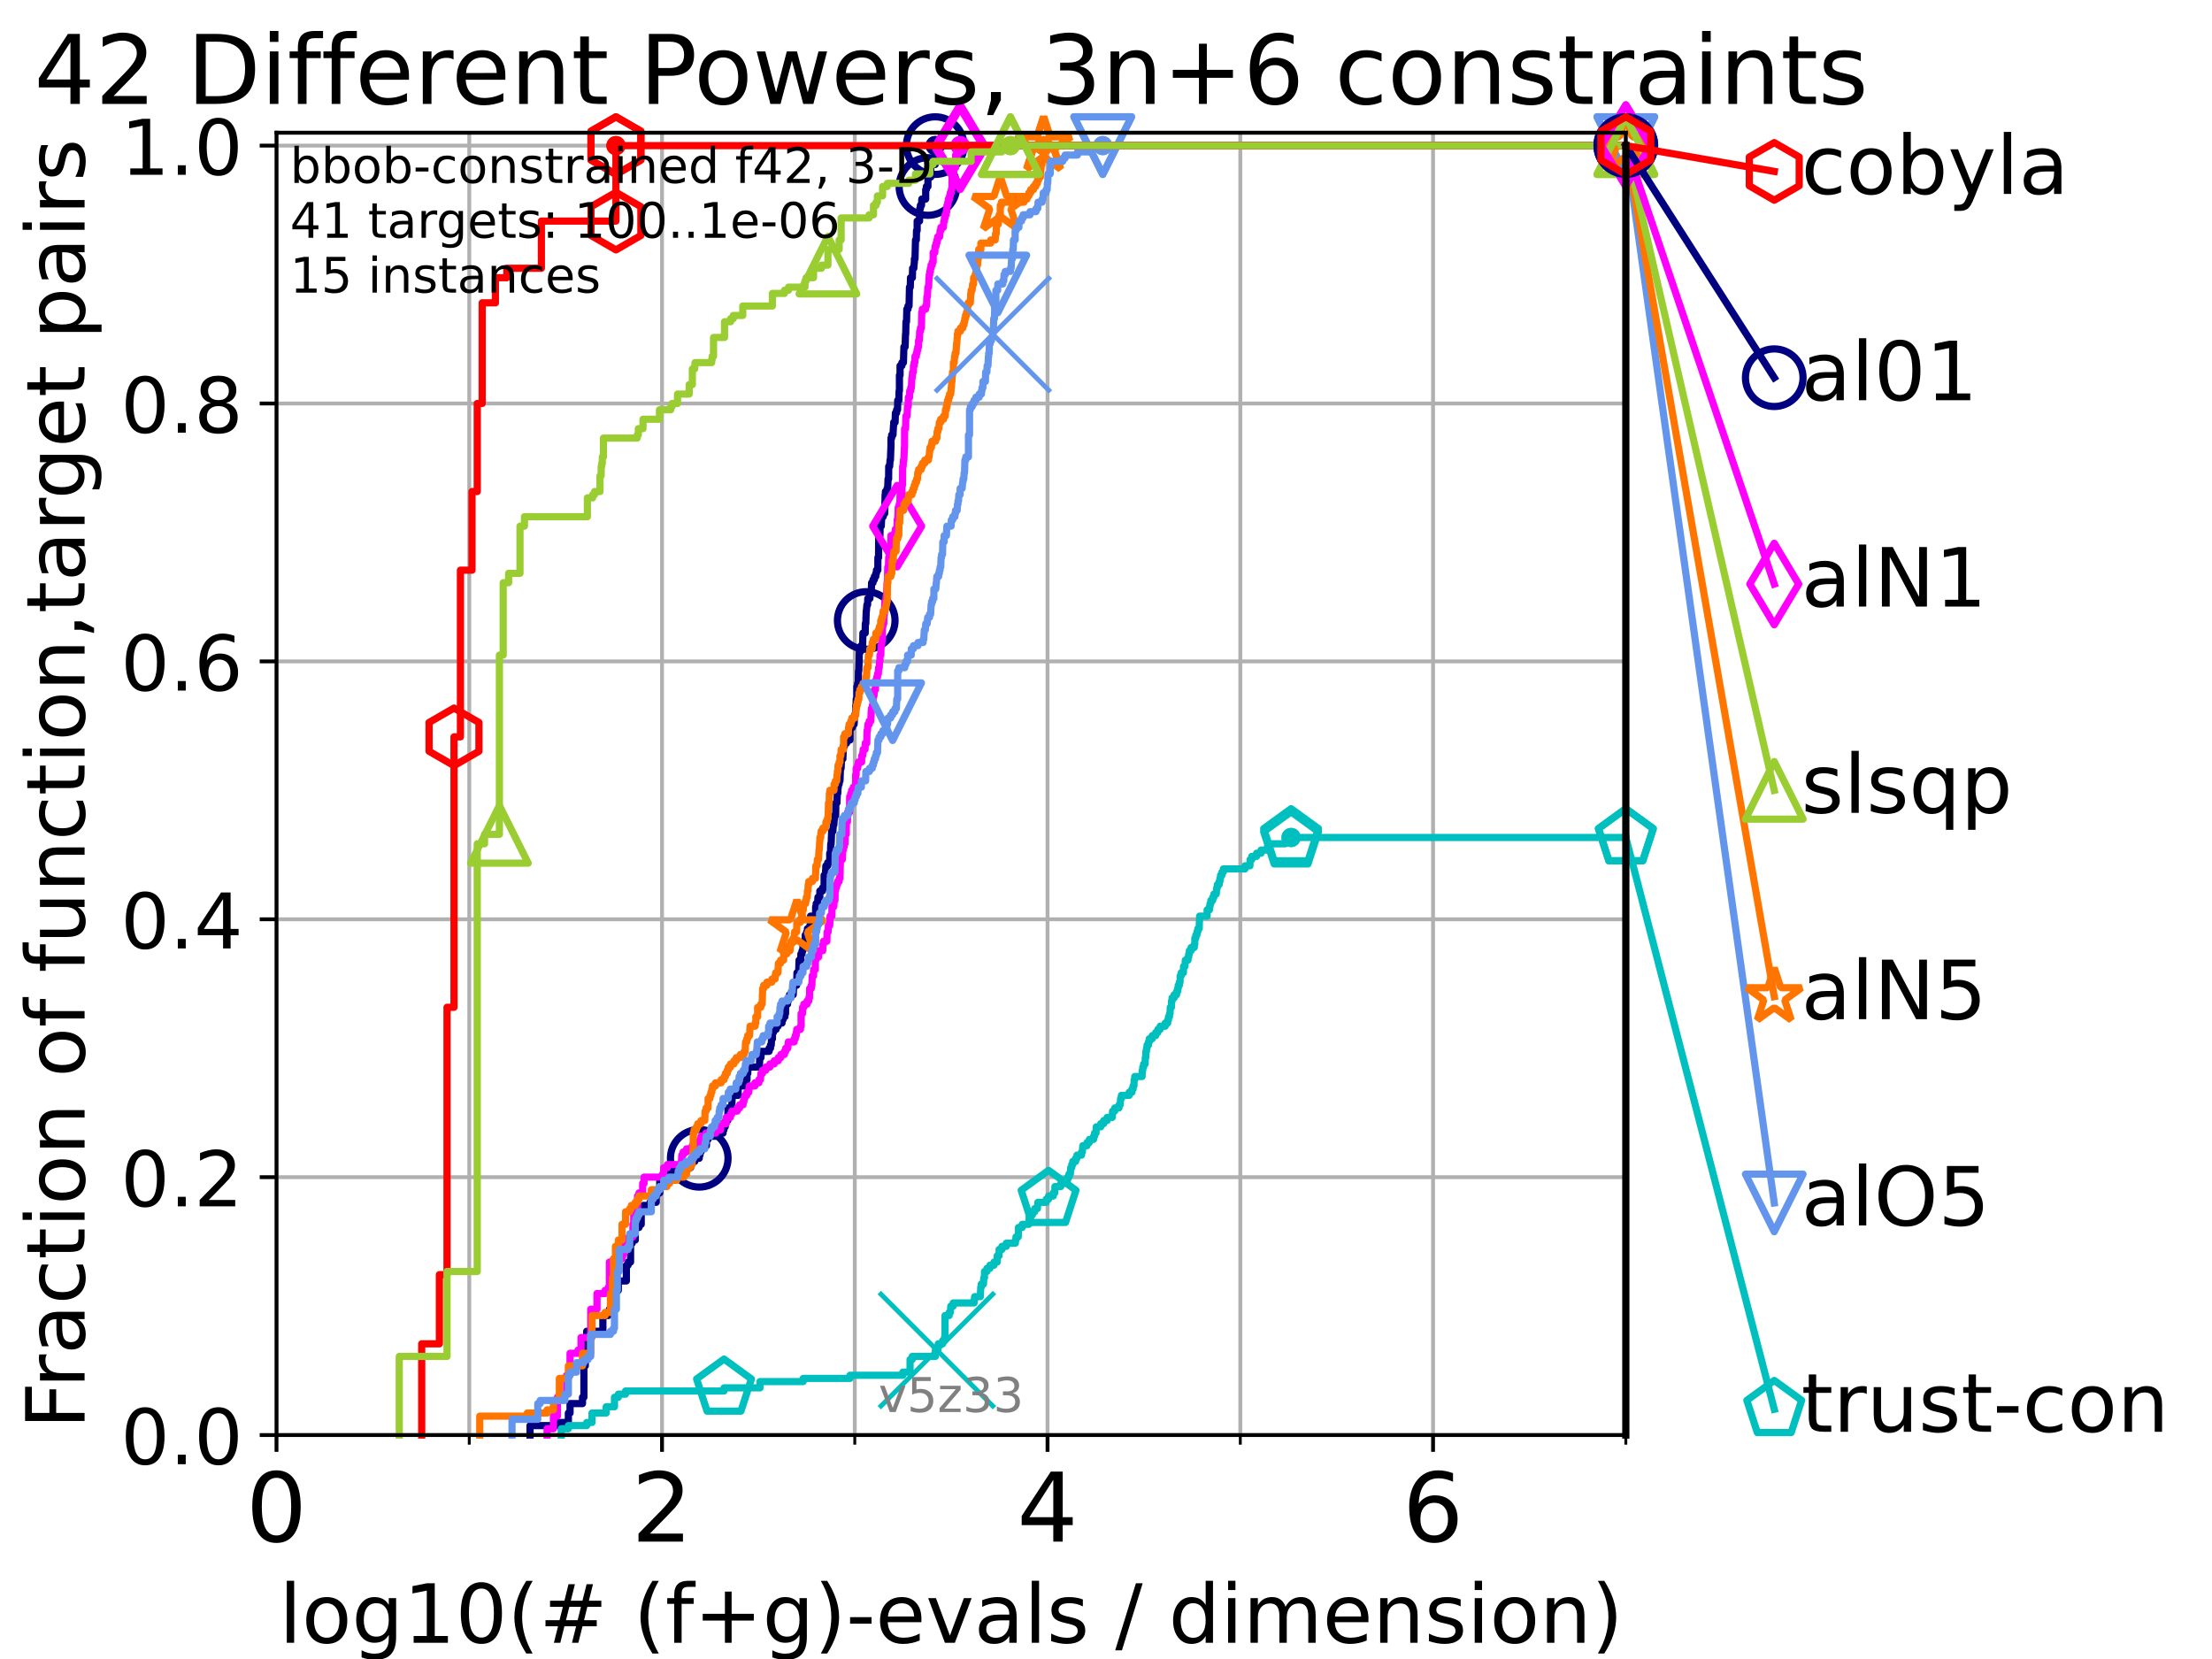 <?xml version="1.0" encoding="utf-8" standalone="no"?>
<!DOCTYPE svg PUBLIC "-//W3C//DTD SVG 1.1//EN"
  "http://www.w3.org/Graphics/SVG/1.1/DTD/svg11.dtd">
<!-- Created with matplotlib (https://matplotlib.org/) -->
<svg height="345.6pt" version="1.1" viewBox="0 0 460.8 345.6" width="460.8pt" xmlns="http://www.w3.org/2000/svg" xmlns:xlink="http://www.w3.org/1999/xlink">
 <defs>
  <style type="text/css">*{stroke-linecap:butt;stroke-linejoin:round;}</style>
 </defs>
 <g id="figure_1">
  <g id="patch_1">
   <path d="M 0 345.6 
L 460.8 345.6 
L 460.8 0 
L 0 0 
z
" style="fill:#ffffff;"/>
  </g>
  <g id="axes_1">
   <g id="patch_2">
    <path d="M 57.6 298.944 
L 338.688 298.944 
L 338.688 27.648 
L 57.6 27.648 
z
" style="fill:#ffffff;"/>
   </g>
   <g id="matplotlib.axis_1">
    <g id="xtick_1">
     <g id="line2d_1">
      <path clip-path="url(#p4540792be3)" d="M 57.6 298.944 
L 57.6 27.648 
" style="fill:none;stroke:#b0b0b0;stroke-linecap:square;stroke-width:0.8;"/>
     </g>
     <g id="line2d_2">
      <defs>
       <path d="M 0 0 
L 0 3.5 
" id="mf59e51e0b3" style="stroke:#000000;stroke-width:0.8;"/>
      </defs>
      <g>
       <use style="stroke:#000000;stroke-width:0.8;" x="57.6" xlink:href="#mf59e51e0b3" y="298.944"/>
      </g>
     </g>
     <g id="text_1">
      <!-- 0 -->
      <g transform="translate(51.237 321.141)scale(0.2 -0.2)">
       <defs>
        <path d="M 31.781 66.406 
Q 24.172 66.406 20.328 58.906 
Q 16.5 51.422 16.5 36.375 
Q 16.5 21.391 20.328 13.891 
Q 24.172 6.391 31.781 6.391 
Q 39.453 6.391 43.281 13.891 
Q 47.125 21.391 47.125 36.375 
Q 47.125 51.422 43.281 58.906 
Q 39.453 66.406 31.781 66.406 
z
M 31.781 74.219 
Q 44.047 74.219 50.516 64.516 
Q 56.984 54.828 56.984 36.375 
Q 56.984 17.969 50.516 8.266 
Q 44.047 -1.422 31.781 -1.422 
Q 19.531 -1.422 13.062 8.266 
Q 6.594 17.969 6.594 36.375 
Q 6.594 54.828 13.062 64.516 
Q 19.531 74.219 31.781 74.219 
z
" id="DejaVuSans-48"/>
       </defs>
       <use xlink:href="#DejaVuSans-48"/>
      </g>
     </g>
    </g>
    <g id="xtick_2">
     <g id="line2d_3">
      <path clip-path="url(#p4540792be3)" d="M 137.911 298.944 
L 137.911 27.648 
" style="fill:none;stroke:#b0b0b0;stroke-linecap:square;stroke-width:0.8;"/>
     </g>
     <g id="line2d_4">
      <g>
       <use style="stroke:#000000;stroke-width:0.8;" x="137.911" xlink:href="#mf59e51e0b3" y="298.944"/>
      </g>
     </g>
     <g id="text_2">
      <!-- 2 -->
      <g transform="translate(131.548 321.141)scale(0.2 -0.2)">
       <defs>
        <path d="M 19.188 8.297 
L 53.609 8.297 
L 53.609 0 
L 7.328 0 
L 7.328 8.297 
Q 12.938 14.109 22.625 23.891 
Q 32.328 33.688 34.812 36.531 
Q 39.547 41.844 41.422 45.531 
Q 43.312 49.219 43.312 52.781 
Q 43.312 58.594 39.234 62.25 
Q 35.156 65.922 28.609 65.922 
Q 23.969 65.922 18.812 64.312 
Q 13.672 62.703 7.812 59.422 
L 7.812 69.391 
Q 13.766 71.781 18.938 73 
Q 24.125 74.219 28.422 74.219 
Q 39.75 74.219 46.484 68.547 
Q 53.219 62.891 53.219 53.422 
Q 53.219 48.922 51.531 44.891 
Q 49.859 40.875 45.406 35.406 
Q 44.188 33.984 37.641 27.219 
Q 31.109 20.453 19.188 8.297 
z
" id="DejaVuSans-50"/>
       </defs>
       <use xlink:href="#DejaVuSans-50"/>
      </g>
     </g>
    </g>
    <g id="xtick_3">
     <g id="line2d_5">
      <path clip-path="url(#p4540792be3)" d="M 218.222 298.944 
L 218.222 27.648 
" style="fill:none;stroke:#b0b0b0;stroke-linecap:square;stroke-width:0.8;"/>
     </g>
     <g id="line2d_6">
      <g>
       <use style="stroke:#000000;stroke-width:0.8;" x="218.222" xlink:href="#mf59e51e0b3" y="298.944"/>
      </g>
     </g>
     <g id="text_3">
      <!-- 4 -->
      <g transform="translate(211.859 321.141)scale(0.2 -0.2)">
       <defs>
        <path d="M 37.797 64.312 
L 12.891 25.391 
L 37.797 25.391 
z
M 35.203 72.906 
L 47.609 72.906 
L 47.609 25.391 
L 58.016 25.391 
L 58.016 17.188 
L 47.609 17.188 
L 47.609 0 
L 37.797 0 
L 37.797 17.188 
L 4.891 17.188 
L 4.891 26.703 
z
" id="DejaVuSans-52"/>
       </defs>
       <use xlink:href="#DejaVuSans-52"/>
      </g>
     </g>
    </g>
    <g id="xtick_4">
     <g id="line2d_7">
      <path clip-path="url(#p4540792be3)" d="M 298.533 298.944 
L 298.533 27.648 
" style="fill:none;stroke:#b0b0b0;stroke-linecap:square;stroke-width:0.8;"/>
     </g>
     <g id="line2d_8">
      <g>
       <use style="stroke:#000000;stroke-width:0.8;" x="298.533" xlink:href="#mf59e51e0b3" y="298.944"/>
      </g>
     </g>
     <g id="text_4">
      <!-- 6 -->
      <g transform="translate(292.17 321.141)scale(0.2 -0.2)">
       <defs>
        <path d="M 33.016 40.375 
Q 26.375 40.375 22.484 35.828 
Q 18.609 31.297 18.609 23.391 
Q 18.609 15.531 22.484 10.953 
Q 26.375 6.391 33.016 6.391 
Q 39.656 6.391 43.531 10.953 
Q 47.406 15.531 47.406 23.391 
Q 47.406 31.297 43.531 35.828 
Q 39.656 40.375 33.016 40.375 
z
M 52.594 71.297 
L 52.594 62.312 
Q 48.875 64.062 45.094 64.984 
Q 41.312 65.922 37.594 65.922 
Q 27.828 65.922 22.672 59.328 
Q 17.531 52.734 16.797 39.406 
Q 19.672 43.656 24.016 45.922 
Q 28.375 48.188 33.594 48.188 
Q 44.578 48.188 50.953 41.516 
Q 57.328 34.859 57.328 23.391 
Q 57.328 12.156 50.688 5.359 
Q 44.047 -1.422 33.016 -1.422 
Q 20.359 -1.422 13.672 8.266 
Q 6.984 17.969 6.984 36.375 
Q 6.984 53.656 15.188 63.938 
Q 23.391 74.219 37.203 74.219 
Q 40.922 74.219 44.703 73.484 
Q 48.484 72.75 52.594 71.297 
z
" id="DejaVuSans-54"/>
       </defs>
       <use xlink:href="#DejaVuSans-54"/>
      </g>
     </g>
    </g>
    <g id="xtick_5">
     <g id="line2d_9">
      <path clip-path="url(#p4540792be3)" d="M 97.755 298.944 
L 97.755 27.648 
" style="fill:none;stroke:#b0b0b0;stroke-linecap:square;stroke-width:0.8;"/>
     </g>
     <g id="line2d_10">
      <defs>
       <path d="M 0 0 
L 0 2 
" id="m32141e2bf8" style="stroke:#000000;stroke-width:0.6;"/>
      </defs>
      <g>
       <use style="stroke:#000000;stroke-width:0.6;" x="97.755" xlink:href="#m32141e2bf8" y="298.944"/>
      </g>
     </g>
    </g>
    <g id="xtick_6">
     <g id="line2d_11">
      <path clip-path="url(#p4540792be3)" d="M 178.066 298.944 
L 178.066 27.648 
" style="fill:none;stroke:#b0b0b0;stroke-linecap:square;stroke-width:0.8;"/>
     </g>
     <g id="line2d_12">
      <g>
       <use style="stroke:#000000;stroke-width:0.6;" x="178.066" xlink:href="#m32141e2bf8" y="298.944"/>
      </g>
     </g>
    </g>
    <g id="xtick_7">
     <g id="line2d_13">
      <path clip-path="url(#p4540792be3)" d="M 258.377 298.944 
L 258.377 27.648 
" style="fill:none;stroke:#b0b0b0;stroke-linecap:square;stroke-width:0.8;"/>
     </g>
     <g id="line2d_14">
      <g>
       <use style="stroke:#000000;stroke-width:0.6;" x="258.377" xlink:href="#m32141e2bf8" y="298.944"/>
      </g>
     </g>
    </g>
    <g id="xtick_8">
     <g id="line2d_15">
      <path clip-path="url(#p4540792be3)" d="M 338.688 298.944 
L 338.688 27.648 
" style="fill:none;stroke:#b0b0b0;stroke-linecap:square;stroke-width:0.8;"/>
     </g>
     <g id="line2d_16">
      <g>
       <use style="stroke:#000000;stroke-width:0.6;" x="338.688" xlink:href="#m32141e2bf8" y="298.944"/>
      </g>
     </g>
    </g>
    <g id="text_5">
     <!-- log10(# (f+g)-evals / dimension) -->
     <g transform="translate(58.145 342.218)scale(0.17 -0.17)">
      <defs>
       <path d="M 9.422 75.984 
L 18.406 75.984 
L 18.406 0 
L 9.422 0 
z
" id="DejaVuSans-108"/>
       <path d="M 30.609 48.391 
Q 23.391 48.391 19.188 42.75 
Q 14.984 37.109 14.984 27.297 
Q 14.984 17.484 19.156 11.844 
Q 23.344 6.203 30.609 6.203 
Q 37.797 6.203 41.984 11.859 
Q 46.188 17.531 46.188 27.297 
Q 46.188 37.016 41.984 42.703 
Q 37.797 48.391 30.609 48.391 
z
M 30.609 56 
Q 42.328 56 49.016 48.375 
Q 55.719 40.766 55.719 27.297 
Q 55.719 13.875 49.016 6.219 
Q 42.328 -1.422 30.609 -1.422 
Q 18.844 -1.422 12.172 6.219 
Q 5.516 13.875 5.516 27.297 
Q 5.516 40.766 12.172 48.375 
Q 18.844 56 30.609 56 
z
" id="DejaVuSans-111"/>
       <path d="M 45.406 27.984 
Q 45.406 37.75 41.375 43.109 
Q 37.359 48.484 30.078 48.484 
Q 22.859 48.484 18.828 43.109 
Q 14.797 37.75 14.797 27.984 
Q 14.797 18.266 18.828 12.891 
Q 22.859 7.516 30.078 7.516 
Q 37.359 7.516 41.375 12.891 
Q 45.406 18.266 45.406 27.984 
z
M 54.391 6.781 
Q 54.391 -7.172 48.188 -13.984 
Q 42 -20.797 29.203 -20.797 
Q 24.469 -20.797 20.266 -20.094 
Q 16.062 -19.391 12.109 -17.922 
L 12.109 -9.188 
Q 16.062 -11.328 19.922 -12.344 
Q 23.781 -13.375 27.781 -13.375 
Q 36.625 -13.375 41.016 -8.766 
Q 45.406 -4.156 45.406 5.172 
L 45.406 9.625 
Q 42.625 4.781 38.281 2.391 
Q 33.938 0 27.875 0 
Q 17.828 0 11.672 7.656 
Q 5.516 15.328 5.516 27.984 
Q 5.516 40.672 11.672 48.328 
Q 17.828 56 27.875 56 
Q 33.938 56 38.281 53.609 
Q 42.625 51.219 45.406 46.391 
L 45.406 54.688 
L 54.391 54.688 
z
" id="DejaVuSans-103"/>
       <path d="M 12.406 8.297 
L 28.516 8.297 
L 28.516 63.922 
L 10.984 60.406 
L 10.984 69.391 
L 28.422 72.906 
L 38.281 72.906 
L 38.281 8.297 
L 54.391 8.297 
L 54.391 0 
L 12.406 0 
z
" id="DejaVuSans-49"/>
       <path d="M 31 75.875 
Q 24.469 64.656 21.281 53.656 
Q 18.109 42.672 18.109 31.391 
Q 18.109 20.125 21.312 9.062 
Q 24.516 -2 31 -13.188 
L 23.188 -13.188 
Q 15.875 -1.703 12.234 9.375 
Q 8.594 20.453 8.594 31.391 
Q 8.594 42.281 12.203 53.312 
Q 15.828 64.359 23.188 75.875 
z
" id="DejaVuSans-40"/>
       <path d="M 51.125 44 
L 36.922 44 
L 32.812 27.688 
L 47.125 27.688 
z
M 43.797 71.781 
L 38.719 51.516 
L 52.984 51.516 
L 58.109 71.781 
L 65.922 71.781 
L 60.891 51.516 
L 76.125 51.516 
L 76.125 44 
L 58.984 44 
L 54.984 27.688 
L 70.516 27.688 
L 70.516 20.219 
L 53.078 20.219 
L 48 0 
L 40.188 0 
L 45.219 20.219 
L 30.906 20.219 
L 25.875 0 
L 18.016 0 
L 23.094 20.219 
L 7.719 20.219 
L 7.719 27.688 
L 24.906 27.688 
L 29 44 
L 13.281 44 
L 13.281 51.516 
L 30.906 51.516 
L 35.891 71.781 
z
" id="DejaVuSans-35"/>
       <path id="DejaVuSans-32"/>
       <path d="M 37.109 75.984 
L 37.109 68.5 
L 28.516 68.5 
Q 23.688 68.5 21.797 66.547 
Q 19.922 64.594 19.922 59.516 
L 19.922 54.688 
L 34.719 54.688 
L 34.719 47.703 
L 19.922 47.703 
L 19.922 0 
L 10.891 0 
L 10.891 47.703 
L 2.297 47.703 
L 2.297 54.688 
L 10.891 54.688 
L 10.891 58.5 
Q 10.891 67.625 15.141 71.797 
Q 19.391 75.984 28.609 75.984 
z
" id="DejaVuSans-102"/>
       <path d="M 46 62.703 
L 46 35.5 
L 73.188 35.5 
L 73.188 27.203 
L 46 27.203 
L 46 0 
L 37.797 0 
L 37.797 27.203 
L 10.594 27.203 
L 10.594 35.5 
L 37.797 35.5 
L 37.797 62.703 
z
" id="DejaVuSans-43"/>
       <path d="M 8.016 75.875 
L 15.828 75.875 
Q 23.141 64.359 26.781 53.312 
Q 30.422 42.281 30.422 31.391 
Q 30.422 20.453 26.781 9.375 
Q 23.141 -1.703 15.828 -13.188 
L 8.016 -13.188 
Q 14.5 -2 17.703 9.062 
Q 20.906 20.125 20.906 31.391 
Q 20.906 42.672 17.703 53.656 
Q 14.5 64.656 8.016 75.875 
z
" id="DejaVuSans-41"/>
       <path d="M 4.891 31.391 
L 31.203 31.391 
L 31.203 23.391 
L 4.891 23.391 
z
" id="DejaVuSans-45"/>
       <path d="M 56.203 29.594 
L 56.203 25.203 
L 14.891 25.203 
Q 15.484 15.922 20.484 11.062 
Q 25.484 6.203 34.422 6.203 
Q 39.594 6.203 44.453 7.469 
Q 49.312 8.734 54.109 11.281 
L 54.109 2.781 
Q 49.266 0.734 44.188 -0.344 
Q 39.109 -1.422 33.891 -1.422 
Q 20.797 -1.422 13.156 6.188 
Q 5.516 13.812 5.516 26.812 
Q 5.516 40.234 12.766 48.109 
Q 20.016 56 32.328 56 
Q 43.359 56 49.781 48.891 
Q 56.203 41.797 56.203 29.594 
z
M 47.219 32.234 
Q 47.125 39.594 43.094 43.984 
Q 39.062 48.391 32.422 48.391 
Q 24.906 48.391 20.391 44.141 
Q 15.875 39.891 15.188 32.172 
z
" id="DejaVuSans-101"/>
       <path d="M 2.984 54.688 
L 12.5 54.688 
L 29.594 8.797 
L 46.688 54.688 
L 56.203 54.688 
L 35.688 0 
L 23.484 0 
z
" id="DejaVuSans-118"/>
       <path d="M 34.281 27.484 
Q 23.391 27.484 19.188 25 
Q 14.984 22.516 14.984 16.5 
Q 14.984 11.719 18.141 8.906 
Q 21.297 6.109 26.703 6.109 
Q 34.188 6.109 38.703 11.406 
Q 43.219 16.703 43.219 25.484 
L 43.219 27.484 
z
M 52.203 31.203 
L 52.203 0 
L 43.219 0 
L 43.219 8.297 
Q 40.141 3.328 35.547 0.953 
Q 30.953 -1.422 24.312 -1.422 
Q 15.922 -1.422 10.953 3.297 
Q 6 8.016 6 15.922 
Q 6 25.141 12.172 29.828 
Q 18.359 34.516 30.609 34.516 
L 43.219 34.516 
L 43.219 35.406 
Q 43.219 41.609 39.141 45 
Q 35.062 48.391 27.688 48.391 
Q 23 48.391 18.547 47.266 
Q 14.109 46.141 10.016 43.891 
L 10.016 52.203 
Q 14.938 54.109 19.578 55.047 
Q 24.219 56 28.609 56 
Q 40.484 56 46.344 49.844 
Q 52.203 43.703 52.203 31.203 
z
" id="DejaVuSans-97"/>
       <path d="M 44.281 53.078 
L 44.281 44.578 
Q 40.484 46.531 36.375 47.5 
Q 32.281 48.484 27.875 48.484 
Q 21.188 48.484 17.844 46.438 
Q 14.5 44.391 14.5 40.281 
Q 14.5 37.156 16.891 35.375 
Q 19.281 33.594 26.516 31.984 
L 29.594 31.297 
Q 39.156 29.25 43.188 25.516 
Q 47.219 21.781 47.219 15.094 
Q 47.219 7.469 41.188 3.016 
Q 35.156 -1.422 24.609 -1.422 
Q 20.219 -1.422 15.453 -0.562 
Q 10.688 0.297 5.422 2 
L 5.422 11.281 
Q 10.406 8.688 15.234 7.391 
Q 20.062 6.109 24.812 6.109 
Q 31.156 6.109 34.562 8.281 
Q 37.984 10.453 37.984 14.406 
Q 37.984 18.062 35.516 20.016 
Q 33.062 21.969 24.703 23.781 
L 21.578 24.516 
Q 13.234 26.266 9.516 29.906 
Q 5.812 33.547 5.812 39.891 
Q 5.812 47.609 11.281 51.797 
Q 16.75 56 26.812 56 
Q 31.781 56 36.172 55.266 
Q 40.578 54.547 44.281 53.078 
z
" id="DejaVuSans-115"/>
       <path d="M 25.391 72.906 
L 33.688 72.906 
L 8.297 -9.281 
L 0 -9.281 
z
" id="DejaVuSans-47"/>
       <path d="M 45.406 46.391 
L 45.406 75.984 
L 54.391 75.984 
L 54.391 0 
L 45.406 0 
L 45.406 8.203 
Q 42.578 3.328 38.25 0.953 
Q 33.938 -1.422 27.875 -1.422 
Q 17.969 -1.422 11.734 6.484 
Q 5.516 14.406 5.516 27.297 
Q 5.516 40.188 11.734 48.094 
Q 17.969 56 27.875 56 
Q 33.938 56 38.25 53.625 
Q 42.578 51.266 45.406 46.391 
z
M 14.797 27.297 
Q 14.797 17.391 18.875 11.75 
Q 22.953 6.109 30.078 6.109 
Q 37.203 6.109 41.297 11.75 
Q 45.406 17.391 45.406 27.297 
Q 45.406 37.203 41.297 42.844 
Q 37.203 48.484 30.078 48.484 
Q 22.953 48.484 18.875 42.844 
Q 14.797 37.203 14.797 27.297 
z
" id="DejaVuSans-100"/>
       <path d="M 9.422 54.688 
L 18.406 54.688 
L 18.406 0 
L 9.422 0 
z
M 9.422 75.984 
L 18.406 75.984 
L 18.406 64.594 
L 9.422 64.594 
z
" id="DejaVuSans-105"/>
       <path d="M 52 44.188 
Q 55.375 50.25 60.062 53.125 
Q 64.75 56 71.094 56 
Q 79.641 56 84.281 50.016 
Q 88.922 44.047 88.922 33.016 
L 88.922 0 
L 79.891 0 
L 79.891 32.719 
Q 79.891 40.578 77.094 44.375 
Q 74.312 48.188 68.609 48.188 
Q 61.625 48.188 57.562 43.547 
Q 53.516 38.922 53.516 30.906 
L 53.516 0 
L 44.484 0 
L 44.484 32.719 
Q 44.484 40.625 41.703 44.406 
Q 38.922 48.188 33.109 48.188 
Q 26.219 48.188 22.156 43.531 
Q 18.109 38.875 18.109 30.906 
L 18.109 0 
L 9.078 0 
L 9.078 54.688 
L 18.109 54.688 
L 18.109 46.188 
Q 21.188 51.219 25.484 53.609 
Q 29.781 56 35.688 56 
Q 41.656 56 45.828 52.969 
Q 50 49.953 52 44.188 
z
" id="DejaVuSans-109"/>
       <path d="M 54.891 33.016 
L 54.891 0 
L 45.906 0 
L 45.906 32.719 
Q 45.906 40.484 42.875 44.328 
Q 39.844 48.188 33.797 48.188 
Q 26.516 48.188 22.312 43.547 
Q 18.109 38.922 18.109 30.906 
L 18.109 0 
L 9.078 0 
L 9.078 54.688 
L 18.109 54.688 
L 18.109 46.188 
Q 21.344 51.125 25.703 53.562 
Q 30.078 56 35.797 56 
Q 45.219 56 50.047 50.172 
Q 54.891 44.344 54.891 33.016 
z
" id="DejaVuSans-110"/>
      </defs>
      <use xlink:href="#DejaVuSans-108"/>
      <use x="27.783" xlink:href="#DejaVuSans-111"/>
      <use x="88.965" xlink:href="#DejaVuSans-103"/>
      <use x="152.441" xlink:href="#DejaVuSans-49"/>
      <use x="216.064" xlink:href="#DejaVuSans-48"/>
      <use x="279.688" xlink:href="#DejaVuSans-40"/>
      <use x="318.701" xlink:href="#DejaVuSans-35"/>
      <use x="402.49" xlink:href="#DejaVuSans-32"/>
      <use x="434.277" xlink:href="#DejaVuSans-40"/>
      <use x="473.291" xlink:href="#DejaVuSans-102"/>
      <use x="508.496" xlink:href="#DejaVuSans-43"/>
      <use x="592.285" xlink:href="#DejaVuSans-103"/>
      <use x="655.762" xlink:href="#DejaVuSans-41"/>
      <use x="694.775" xlink:href="#DejaVuSans-45"/>
      <use x="730.859" xlink:href="#DejaVuSans-101"/>
      <use x="792.383" xlink:href="#DejaVuSans-118"/>
      <use x="851.562" xlink:href="#DejaVuSans-97"/>
      <use x="912.842" xlink:href="#DejaVuSans-108"/>
      <use x="940.625" xlink:href="#DejaVuSans-115"/>
      <use x="992.725" xlink:href="#DejaVuSans-32"/>
      <use x="1024.512" xlink:href="#DejaVuSans-47"/>
      <use x="1058.203" xlink:href="#DejaVuSans-32"/>
      <use x="1089.99" xlink:href="#DejaVuSans-100"/>
      <use x="1153.467" xlink:href="#DejaVuSans-105"/>
      <use x="1181.25" xlink:href="#DejaVuSans-109"/>
      <use x="1278.662" xlink:href="#DejaVuSans-101"/>
      <use x="1340.186" xlink:href="#DejaVuSans-110"/>
      <use x="1403.564" xlink:href="#DejaVuSans-115"/>
      <use x="1455.664" xlink:href="#DejaVuSans-105"/>
      <use x="1483.447" xlink:href="#DejaVuSans-111"/>
      <use x="1544.629" xlink:href="#DejaVuSans-110"/>
      <use x="1608.008" xlink:href="#DejaVuSans-41"/>
     </g>
    </g>
   </g>
   <g id="matplotlib.axis_2">
    <g id="ytick_1">
     <g id="line2d_17">
      <path clip-path="url(#p4540792be3)" d="M 57.6 298.944 
L 338.688 298.944 
" style="fill:none;stroke:#b0b0b0;stroke-linecap:square;stroke-width:0.8;"/>
     </g>
     <g id="line2d_18">
      <defs>
       <path d="M 0 0 
L -3.5 0 
" id="mc4d9a38cee" style="stroke:#000000;stroke-width:0.8;"/>
      </defs>
      <g>
       <use style="stroke:#000000;stroke-width:0.8;" x="57.6" xlink:href="#mc4d9a38cee" y="298.944"/>
      </g>
     </g>
     <g id="text_6">
      <!-- 0.0 -->
      <g transform="translate(25.155 305.023)scale(0.16 -0.16)">
       <defs>
        <path d="M 10.688 12.406 
L 21 12.406 
L 21 0 
L 10.688 0 
z
" id="DejaVuSans-46"/>
       </defs>
       <use xlink:href="#DejaVuSans-48"/>
       <use x="63.623" xlink:href="#DejaVuSans-46"/>
       <use x="95.41" xlink:href="#DejaVuSans-48"/>
      </g>
     </g>
    </g>
    <g id="ytick_2">
     <g id="line2d_19">
      <path clip-path="url(#p4540792be3)" d="M 57.6 245.222 
L 338.688 245.222 
" style="fill:none;stroke:#b0b0b0;stroke-linecap:square;stroke-width:0.8;"/>
     </g>
     <g id="line2d_20">
      <g>
       <use style="stroke:#000000;stroke-width:0.8;" x="57.6" xlink:href="#mc4d9a38cee" y="245.222"/>
      </g>
     </g>
     <g id="text_7">
      <!-- 0.2 -->
      <g transform="translate(25.155 251.301)scale(0.16 -0.16)">
       <use xlink:href="#DejaVuSans-48"/>
       <use x="63.623" xlink:href="#DejaVuSans-46"/>
       <use x="95.41" xlink:href="#DejaVuSans-50"/>
      </g>
     </g>
    </g>
    <g id="ytick_3">
     <g id="line2d_21">
      <path clip-path="url(#p4540792be3)" d="M 57.6 191.5 
L 338.688 191.5 
" style="fill:none;stroke:#b0b0b0;stroke-linecap:square;stroke-width:0.8;"/>
     </g>
     <g id="line2d_22">
      <g>
       <use style="stroke:#000000;stroke-width:0.8;" x="57.6" xlink:href="#mc4d9a38cee" y="191.5"/>
      </g>
     </g>
     <g id="text_8">
      <!-- 0.4 -->
      <g transform="translate(25.155 197.579)scale(0.16 -0.16)">
       <use xlink:href="#DejaVuSans-48"/>
       <use x="63.623" xlink:href="#DejaVuSans-46"/>
       <use x="95.41" xlink:href="#DejaVuSans-52"/>
      </g>
     </g>
    </g>
    <g id="ytick_4">
     <g id="line2d_23">
      <path clip-path="url(#p4540792be3)" d="M 57.6 137.778 
L 338.688 137.778 
" style="fill:none;stroke:#b0b0b0;stroke-linecap:square;stroke-width:0.8;"/>
     </g>
     <g id="line2d_24">
      <g>
       <use style="stroke:#000000;stroke-width:0.8;" x="57.6" xlink:href="#mc4d9a38cee" y="137.778"/>
      </g>
     </g>
     <g id="text_9">
      <!-- 0.6 -->
      <g transform="translate(25.155 143.857)scale(0.16 -0.16)">
       <use xlink:href="#DejaVuSans-48"/>
       <use x="63.623" xlink:href="#DejaVuSans-46"/>
       <use x="95.41" xlink:href="#DejaVuSans-54"/>
      </g>
     </g>
    </g>
    <g id="ytick_5">
     <g id="line2d_25">
      <path clip-path="url(#p4540792be3)" d="M 57.6 84.056 
L 338.688 84.056 
" style="fill:none;stroke:#b0b0b0;stroke-linecap:square;stroke-width:0.8;"/>
     </g>
     <g id="line2d_26">
      <g>
       <use style="stroke:#000000;stroke-width:0.8;" x="57.6" xlink:href="#mc4d9a38cee" y="84.056"/>
      </g>
     </g>
     <g id="text_10">
      <!-- 0.8 -->
      <g transform="translate(25.155 90.135)scale(0.16 -0.16)">
       <defs>
        <path d="M 31.781 34.625 
Q 24.75 34.625 20.719 30.859 
Q 16.703 27.094 16.703 20.516 
Q 16.703 13.922 20.719 10.156 
Q 24.75 6.391 31.781 6.391 
Q 38.812 6.391 42.859 10.172 
Q 46.922 13.969 46.922 20.516 
Q 46.922 27.094 42.891 30.859 
Q 38.875 34.625 31.781 34.625 
z
M 21.922 38.812 
Q 15.578 40.375 12.031 44.719 
Q 8.5 49.078 8.5 55.328 
Q 8.5 64.062 14.719 69.141 
Q 20.953 74.219 31.781 74.219 
Q 42.672 74.219 48.875 69.141 
Q 55.078 64.062 55.078 55.328 
Q 55.078 49.078 51.531 44.719 
Q 48 40.375 41.703 38.812 
Q 48.828 37.156 52.797 32.312 
Q 56.781 27.484 56.781 20.516 
Q 56.781 9.906 50.312 4.234 
Q 43.844 -1.422 31.781 -1.422 
Q 19.734 -1.422 13.25 4.234 
Q 6.781 9.906 6.781 20.516 
Q 6.781 27.484 10.781 32.312 
Q 14.797 37.156 21.922 38.812 
z
M 18.312 54.391 
Q 18.312 48.734 21.844 45.562 
Q 25.391 42.391 31.781 42.391 
Q 38.141 42.391 41.719 45.562 
Q 45.312 48.734 45.312 54.391 
Q 45.312 60.062 41.719 63.234 
Q 38.141 66.406 31.781 66.406 
Q 25.391 66.406 21.844 63.234 
Q 18.312 60.062 18.312 54.391 
z
" id="DejaVuSans-56"/>
       </defs>
       <use xlink:href="#DejaVuSans-48"/>
       <use x="63.623" xlink:href="#DejaVuSans-46"/>
       <use x="95.41" xlink:href="#DejaVuSans-56"/>
      </g>
     </g>
    </g>
    <g id="ytick_6">
     <g id="line2d_27">
      <path clip-path="url(#p4540792be3)" d="M 57.6 30.334 
L 338.688 30.334 
" style="fill:none;stroke:#b0b0b0;stroke-linecap:square;stroke-width:0.8;"/>
     </g>
     <g id="line2d_28">
      <g>
       <use style="stroke:#000000;stroke-width:0.8;" x="57.6" xlink:href="#mc4d9a38cee" y="30.334"/>
      </g>
     </g>
     <g id="text_11">
      <!-- 1.0 -->
      <g transform="translate(25.155 36.413)scale(0.16 -0.16)">
       <use xlink:href="#DejaVuSans-49"/>
       <use x="63.623" xlink:href="#DejaVuSans-46"/>
       <use x="95.41" xlink:href="#DejaVuSans-48"/>
      </g>
     </g>
    </g>
    <g id="text_12">
     <!-- Fraction of function,target pairs -->
     <g transform="translate(17.62 297.681)rotate(-90)scale(0.17 -0.17)">
      <defs>
       <path d="M 9.812 72.906 
L 51.703 72.906 
L 51.703 64.594 
L 19.672 64.594 
L 19.672 43.109 
L 48.578 43.109 
L 48.578 34.812 
L 19.672 34.812 
L 19.672 0 
L 9.812 0 
z
" id="DejaVuSans-70"/>
       <path d="M 41.109 46.297 
Q 39.594 47.172 37.812 47.578 
Q 36.031 48 33.891 48 
Q 26.266 48 22.188 43.047 
Q 18.109 38.094 18.109 28.812 
L 18.109 0 
L 9.078 0 
L 9.078 54.688 
L 18.109 54.688 
L 18.109 46.188 
Q 20.953 51.172 25.484 53.578 
Q 30.031 56 36.531 56 
Q 37.453 56 38.578 55.875 
Q 39.703 55.766 41.062 55.516 
z
" id="DejaVuSans-114"/>
       <path d="M 48.781 52.594 
L 48.781 44.188 
Q 44.969 46.297 41.141 47.344 
Q 37.312 48.391 33.406 48.391 
Q 24.656 48.391 19.812 42.844 
Q 14.984 37.312 14.984 27.297 
Q 14.984 17.281 19.812 11.734 
Q 24.656 6.203 33.406 6.203 
Q 37.312 6.203 41.141 7.25 
Q 44.969 8.297 48.781 10.406 
L 48.781 2.094 
Q 45.016 0.344 40.984 -0.531 
Q 36.969 -1.422 32.422 -1.422 
Q 20.062 -1.422 12.781 6.344 
Q 5.516 14.109 5.516 27.297 
Q 5.516 40.672 12.859 48.328 
Q 20.219 56 33.016 56 
Q 37.156 56 41.109 55.141 
Q 45.062 54.297 48.781 52.594 
z
" id="DejaVuSans-99"/>
       <path d="M 18.312 70.219 
L 18.312 54.688 
L 36.812 54.688 
L 36.812 47.703 
L 18.312 47.703 
L 18.312 18.016 
Q 18.312 11.328 20.141 9.422 
Q 21.969 7.516 27.594 7.516 
L 36.812 7.516 
L 36.812 0 
L 27.594 0 
Q 17.188 0 13.234 3.875 
Q 9.281 7.766 9.281 18.016 
L 9.281 47.703 
L 2.688 47.703 
L 2.688 54.688 
L 9.281 54.688 
L 9.281 70.219 
z
" id="DejaVuSans-116"/>
       <path d="M 8.5 21.578 
L 8.5 54.688 
L 17.484 54.688 
L 17.484 21.922 
Q 17.484 14.156 20.5 10.266 
Q 23.531 6.391 29.594 6.391 
Q 36.859 6.391 41.078 11.031 
Q 45.312 15.672 45.312 23.688 
L 45.312 54.688 
L 54.297 54.688 
L 54.297 0 
L 45.312 0 
L 45.312 8.406 
Q 42.047 3.422 37.719 1 
Q 33.406 -1.422 27.688 -1.422 
Q 18.266 -1.422 13.375 4.438 
Q 8.5 10.297 8.5 21.578 
z
M 31.109 56 
z
" id="DejaVuSans-117"/>
       <path d="M 11.719 12.406 
L 22.016 12.406 
L 22.016 4 
L 14.016 -11.625 
L 7.719 -11.625 
L 11.719 4 
z
" id="DejaVuSans-44"/>
       <path d="M 18.109 8.203 
L 18.109 -20.797 
L 9.078 -20.797 
L 9.078 54.688 
L 18.109 54.688 
L 18.109 46.391 
Q 20.953 51.266 25.266 53.625 
Q 29.594 56 35.594 56 
Q 45.562 56 51.781 48.094 
Q 58.016 40.188 58.016 27.297 
Q 58.016 14.406 51.781 6.484 
Q 45.562 -1.422 35.594 -1.422 
Q 29.594 -1.422 25.266 0.953 
Q 20.953 3.328 18.109 8.203 
z
M 48.688 27.297 
Q 48.688 37.203 44.609 42.844 
Q 40.531 48.484 33.406 48.484 
Q 26.266 48.484 22.188 42.844 
Q 18.109 37.203 18.109 27.297 
Q 18.109 17.391 22.188 11.75 
Q 26.266 6.109 33.406 6.109 
Q 40.531 6.109 44.609 11.75 
Q 48.688 17.391 48.688 27.297 
z
" id="DejaVuSans-112"/>
      </defs>
      <use xlink:href="#DejaVuSans-70"/>
      <use x="50.27" xlink:href="#DejaVuSans-114"/>
      <use x="91.383" xlink:href="#DejaVuSans-97"/>
      <use x="152.662" xlink:href="#DejaVuSans-99"/>
      <use x="207.643" xlink:href="#DejaVuSans-116"/>
      <use x="246.852" xlink:href="#DejaVuSans-105"/>
      <use x="274.635" xlink:href="#DejaVuSans-111"/>
      <use x="335.816" xlink:href="#DejaVuSans-110"/>
      <use x="399.195" xlink:href="#DejaVuSans-32"/>
      <use x="430.982" xlink:href="#DejaVuSans-111"/>
      <use x="492.164" xlink:href="#DejaVuSans-102"/>
      <use x="527.369" xlink:href="#DejaVuSans-32"/>
      <use x="559.156" xlink:href="#DejaVuSans-102"/>
      <use x="594.361" xlink:href="#DejaVuSans-117"/>
      <use x="657.74" xlink:href="#DejaVuSans-110"/>
      <use x="721.119" xlink:href="#DejaVuSans-99"/>
      <use x="776.1" xlink:href="#DejaVuSans-116"/>
      <use x="815.309" xlink:href="#DejaVuSans-105"/>
      <use x="843.092" xlink:href="#DejaVuSans-111"/>
      <use x="904.273" xlink:href="#DejaVuSans-110"/>
      <use x="967.652" xlink:href="#DejaVuSans-44"/>
      <use x="999.439" xlink:href="#DejaVuSans-116"/>
      <use x="1038.648" xlink:href="#DejaVuSans-97"/>
      <use x="1099.928" xlink:href="#DejaVuSans-114"/>
      <use x="1139.291" xlink:href="#DejaVuSans-103"/>
      <use x="1202.768" xlink:href="#DejaVuSans-101"/>
      <use x="1264.291" xlink:href="#DejaVuSans-116"/>
      <use x="1303.5" xlink:href="#DejaVuSans-32"/>
      <use x="1335.287" xlink:href="#DejaVuSans-112"/>
      <use x="1398.764" xlink:href="#DejaVuSans-97"/>
      <use x="1460.043" xlink:href="#DejaVuSans-105"/>
      <use x="1487.826" xlink:href="#DejaVuSans-114"/>
      <use x="1528.939" xlink:href="#DejaVuSans-115"/>
     </g>
    </g>
   </g>
   <g id="line2d_29">
    <defs>
     <path d="M 0 1.5 
C 0.398 1.5 0.779 1.342 1.061 1.061 
C 1.342 0.779 1.5 0.398 1.5 0 
C 1.5 -0.398 1.342 -0.779 1.061 -1.061 
C 0.779 -1.342 0.398 -1.5 0 -1.5 
C -0.398 -1.5 -0.779 -1.342 -1.061 -1.061 
C -1.342 -0.779 -1.5 -0.398 -1.5 0 
C -1.5 0.398 -1.342 0.779 -1.061 1.061 
C -0.779 1.342 -0.398 1.5 0 1.5 
z
" id="mb619018329" style="stroke:#000080;"/>
    </defs>
    <g>
     <use style="fill:#000080;stroke:#000080;" x="194.819" xlink:href="#mb619018329" y="30.334"/>
     <use style="fill:#000080;stroke:#000080;" x="194.819" xlink:href="#mb619018329" y="30.334"/>
    </g>
   </g>
   <g id="line2d_30">
    <path d="M 110.415 298.944 
L 110.415 296.979 
L 116.122 296.979 
L 116.122 296.323 
L 118.4 296.323 
L 118.4 294.358 
L 118.752 294.358 
L 118.752 292.393 
L 121.34 292.393 
L 121.34 291.082 
L 121.638 291.082 
L 121.638 284.531 
L 121.931 284.531 
L 121.931 279.945 
L 122.22 279.945 
L 122.22 277.324 
L 125.589 277.324 
L 125.589 274.048 
L 126.729 274.048 
L 126.729 273.393 
L 126.948 273.393 
L 126.948 272.738 
L 128.006 272.738 
L 128.006 268.807 
L 128.808 268.807 
L 128.808 266.842 
L 130.488 266.842 
L 130.488 263.566 
L 130.84 263.566 
L 130.84 262.911 
L 131.355 262.911 
L 131.355 258.98 
L 131.691 258.98 
L 131.691 258.325 
L 132.343 258.325 
L 132.343 255.704 
L 133.125 255.704 
L 133.125 255.049 
L 133.578 255.049 
L 133.578 251.773 
L 134.019 251.773 
L 134.019 251.118 
L 135.415 251.118 
L 135.415 250.463 
L 136.708 250.463 
L 136.708 249.153 
L 136.832 249.153 
L 136.832 248.498 
L 137.439 248.498 
L 137.439 245.222 
L 139.036 245.222 
L 139.036 244.567 
L 140.699 244.567 
L 140.797 243.257 
L 143.862 243.257 
L 143.862 241.946 
L 144.748 241.946 
L 144.748 241.291 
L 145.666 241.291 
L 145.666 240.636 
L 145.814 240.636 
L 145.814 239.981 
L 146.035 239.981 
L 146.035 239.326 
L 146.538 239.326 
L 146.538 238.671 
L 147.165 238.671 
L 147.165 237.36 
L 147.503 237.36 
L 147.503 236.705 
L 149.347 236.705 
L 149.347 236.05 
L 150.627 236.05 
L 150.627 235.395 
L 150.794 235.395 
L 150.794 234.74 
L 151.07 234.74 
L 151.179 233.429 
L 151.608 233.429 
L 151.661 230.809 
L 152.436 230.809 
L 152.537 228.188 
L 153.75 228.188 
L 153.797 226.223 
L 155.404 226.223 
L 155.489 224.912 
L 155.616 224.912 
L 155.616 223.602 
L 155.783 223.602 
L 155.783 222.292 
L 158.195 222.292 
L 158.268 220.326 
L 158.519 220.326 
L 158.591 219.016 
L 160.217 219.016 
L 160.217 218.361 
L 160.506 218.361 
L 160.506 217.706 
L 160.664 217.706 
L 160.727 216.396 
L 160.915 216.396 
L 160.915 215.085 
L 161.131 215.085 
L 161.131 214.43 
L 161.675 214.43 
L 161.675 213.775 
L 162.087 213.775 
L 162.087 213.12 
L 162.91 213.12 
L 162.91 212.465 
L 163.103 212.465 
L 163.103 211.81 
L 163.51 211.81 
L 163.51 211.154 
L 163.643 211.154 
L 163.67 209.189 
L 164.063 209.189 
L 164.063 208.534 
L 164.192 208.534 
L 164.192 207.879 
L 164.474 207.879 
L 164.474 207.224 
L 165.242 207.224 
L 165.339 205.258 
L 165.955 205.258 
L 166.025 202.638 
L 166.369 202.638 
L 166.46 200.017 
L 166.818 200.017 
L 166.84 198.707 
L 167.082 198.707 
L 167.082 198.052 
L 167.256 198.052 
L 167.277 196.741 
L 167.704 196.741 
L 167.746 194.776 
L 168.038 194.776 
L 168.038 194.121 
L 168.202 194.121 
L 168.202 193.465 
L 168.706 193.465 
L 168.706 192.81 
L 168.845 192.81 
L 168.845 190.845 
L 169.898 190.845 
L 169.916 188.879 
L 170.027 188.879 
L 170.027 188.224 
L 170.32 188.224 
L 170.392 186.914 
L 170.785 186.914 
L 170.785 185.604 
L 171.341 185.604 
L 171.341 184.949 
L 171.679 184.949 
L 171.679 182.328 
L 171.946 182.328 
L 172.044 180.363 
L 172.418 180.363 
L 172.418 179.707 
L 172.847 179.707 
L 172.847 177.742 
L 173.003 177.742 
L 173.065 175.777 
L 173.142 175.777 
L 173.25 173.156 
L 173.508 173.156 
L 173.584 171.846 
L 173.703 171.846 
L 173.793 170.535 
L 173.852 170.535 
L 173.852 169.88 
L 174.087 169.88 
L 174.117 167.26 
L 174.348 167.26 
L 174.434 165.294 
L 174.52 165.294 
L 174.577 163.984 
L 174.634 163.984 
L 174.634 163.329 
L 174.817 163.329 
L 174.817 162.674 
L 174.984 162.674 
L 175.081 160.053 
L 175.218 160.053 
L 175.3 158.088 
L 175.584 158.088 
L 175.691 155.467 
L 175.903 155.467 
L 175.903 154.812 
L 176.358 154.812 
L 176.358 154.157 
L 177.061 154.157 
L 177.074 151.536 
L 177.571 151.536 
L 177.571 150.881 
L 177.926 150.881 
L 178.031 148.916 
L 178.228 148.916 
L 178.274 146.95 
L 178.343 146.95 
L 178.366 145.64 
L 178.503 145.64 
L 178.503 143.019 
L 178.649 143.019 
L 178.649 142.364 
L 178.784 142.364 
L 178.839 139.743 
L 178.906 139.743 
L 179.017 135.813 
L 179.235 135.813 
L 179.235 135.157 
L 179.376 135.157 
L 179.376 134.502 
L 179.697 134.502 
L 179.76 131.882 
L 180.239 131.882 
L 180.259 129.916 
L 180.362 129.916 
L 180.453 127.296 
L 180.483 127.296 
L 180.594 125.985 
L 180.735 125.985 
L 180.774 124.675 
L 181.217 124.675 
L 181.256 123.365 
L 181.496 123.365 
L 181.572 121.399 
L 181.864 121.399 
L 181.864 120.744 
L 182.152 120.744 
L 182.152 120.089 
L 182.444 120.089 
L 182.444 119.434 
L 182.579 119.434 
L 182.579 118.779 
L 182.864 118.779 
L 182.882 116.158 
L 183.022 116.158 
L 183.048 111.572 
L 183.309 111.572 
L 183.334 109.607 
L 183.582 109.607 
L 183.683 107.641 
L 183.984 107.641 
L 183.984 106.986 
L 184.296 106.986 
L 184.385 103.055 
L 184.442 103.055 
L 184.442 102.4 
L 184.793 102.4 
L 184.793 101.745 
L 184.919 101.745 
L 184.997 99.78 
L 185.114 99.78 
L 185.137 97.159 
L 185.33 97.159 
L 185.414 95.849 
L 185.49 95.849 
L 185.589 93.228 
L 185.604 93.228 
L 185.611 91.263 
L 185.747 91.263 
L 185.747 90.608 
L 186.021 90.608 
L 186.132 88.642 
L 186.175 88.642 
L 186.175 87.987 
L 186.465 87.987 
L 186.53 86.022 
L 186.778 86.022 
L 186.778 85.366 
L 186.975 85.366 
L 187.01 83.401 
L 187.245 83.401 
L 187.3 81.435 
L 187.368 81.435 
L 187.368 78.16 
L 187.497 78.16 
L 187.497 76.194 
L 187.879 76.194 
L 187.879 75.539 
L 188.2 75.539 
L 188.304 72.263 
L 188.548 72.263 
L 188.637 69.643 
L 188.675 69.643 
L 188.732 67.022 
L 188.845 67.022 
L 188.907 64.402 
L 189.149 64.402 
L 189.149 63.747 
L 189.37 63.747 
L 189.461 59.816 
L 189.629 59.816 
L 189.677 57.85 
L 190.061 57.85 
L 190.114 55.885 
L 190.362 55.885 
L 190.471 54.575 
L 190.483 54.575 
L 190.483 53.919 
L 190.613 53.919 
L 190.715 49.988 
L 190.888 49.988 
L 190.927 48.023 
L 191.06 48.023 
L 191.06 46.058 
L 191.561 46.058 
L 191.604 43.437 
L 191.737 43.437 
L 191.737 42.782 
L 191.964 42.782 
L 192.032 41.472 
L 192.838 41.472 
L 192.838 39.506 
L 192.977 39.506 
L 192.977 38.851 
L 193.305 38.851 
L 193.305 36.886 
L 193.887 36.886 
L 193.887 34.265 
L 194.819 34.265 
L 194.819 30.334 
L 338.688 30.334 
L 338.688 30.334 
" style="fill:none;stroke:#000080;stroke-linecap:square;stroke-width:1.5;"/>
   </g>
   <g id="line2d_31">
    <defs>
     <path d="M 0 6 
C 1.591 6 3.117 5.368 4.243 4.243 
C 5.368 3.117 6 1.591 6 0 
C 6 -1.591 5.368 -3.117 4.243 -4.243 
C 3.117 -5.368 1.591 -6 0 -6 
C -1.591 -6 -3.117 -5.368 -4.243 -4.243 
C -5.368 -3.117 -6 -1.591 -6 0 
C -6 1.591 -5.368 3.117 -4.243 4.243 
C -3.117 5.368 -1.591 6 0 6 
z
" id="mc17514a68f" style="stroke:#000080;stroke-width:1.5;"/>
    </defs>
    <g>
     <use style="fill-opacity:0;stroke:#000080;stroke-width:1.5;" x="145.666" xlink:href="#mc17514a68f" y="241.291"/>
     <use style="fill-opacity:0;stroke:#000080;stroke-width:1.5;" x="180.453" xlink:href="#mc17514a68f" y="129.261"/>
     <use style="fill-opacity:0;stroke:#000080;stroke-width:1.5;" x="193.305" xlink:href="#mc17514a68f" y="38.851"/>
     <use style="fill-opacity:0;stroke:#000080;stroke-width:1.5;" x="194.819" xlink:href="#mc17514a68f" y="30.334"/>
     <use style="fill-opacity:0;stroke:#000080;stroke-width:1.5;" x="338.688" xlink:href="#mc17514a68f" y="30.334"/>
    </g>
   </g>
   <g id="line2d_32">
    <path style="fill:none;stroke:#000080;stroke-linecap:square;stroke-width:1.5;"/>
    <g/>
   </g>
   <g id="line2d_33">
    <defs>
     <path d="M 0 1.5 
C 0.398 1.5 0.779 1.342 1.061 1.061 
C 1.342 0.779 1.5 0.398 1.5 0 
C 1.5 -0.398 1.342 -0.779 1.061 -1.061 
C 0.779 -1.342 0.398 -1.5 0 -1.5 
C -0.398 -1.5 -0.779 -1.342 -1.061 -1.061 
C -1.342 -0.779 -1.5 -0.398 -1.5 0 
C -1.5 0.398 -1.342 0.779 -1.061 1.061 
C -0.779 1.342 -0.398 1.5 0 1.5 
z
" id="mc563bf3692" style="stroke:#ff00ff;"/>
    </defs>
    <g>
     <use style="fill:#ff00ff;stroke:#ff00ff;" x="200.02" xlink:href="#mc563bf3692" y="30.334"/>
     <use style="fill:#ff00ff;stroke:#ff00ff;" x="200.02" xlink:href="#mc563bf3692" y="30.334"/>
    </g>
   </g>
   <g id="line2d_34">
    <path d="M 113.966 298.944 
L 113.966 297.634 
L 115.291 297.634 
L 115.291 295.013 
L 116.122 295.013 
L 116.122 291.082 
L 116.523 291.082 
L 116.523 290.427 
L 118.04 290.427 
L 118.04 286.496 
L 118.752 286.496 
L 118.752 281.91 
L 120.414 281.91 
L 120.414 281.255 
L 121.037 281.255 
L 121.037 278.634 
L 123.057 278.634 
L 123.057 272.738 
L 124.369 272.738 
L 124.369 269.462 
L 126.054 269.462 
L 126.054 268.807 
L 126.729 268.807 
L 126.729 268.152 
L 126.948 268.152 
L 126.948 262.911 
L 127.799 262.911 
L 127.799 262.256 
L 129.574 262.256 
L 129.574 261.601 
L 129.761 261.601 
L 129.761 260.946 
L 130.128 260.946 
L 130.128 258.98 
L 130.488 258.98 
L 130.488 258.325 
L 131.013 258.325 
L 131.013 257.67 
L 131.856 257.67 
L 131.856 255.049 
L 132.02 255.049 
L 132.02 253.084 
L 132.502 253.084 
L 132.502 252.429 
L 132.816 252.429 
L 132.816 249.153 
L 133.125 249.153 
L 133.125 248.498 
L 133.873 248.498 
L 133.873 246.532 
L 134.164 246.532 
L 134.164 245.222 
L 138.027 245.222 
L 138.027 244.567 
L 138.256 244.567 
L 138.256 243.257 
L 139.036 243.257 
L 139.036 242.601 
L 141.941 242.601 
L 142.033 240.636 
L 142.307 240.636 
L 142.307 239.981 
L 143.015 239.981 
L 143.015 239.326 
L 144.189 239.326 
L 144.189 238.671 
L 145.136 238.671 
L 145.136 238.015 
L 145.814 238.015 
L 145.814 237.36 
L 146.035 237.36 
L 146.035 236.705 
L 147.027 236.705 
L 147.027 236.05 
L 149.104 236.05 
L 149.104 235.395 
L 150.115 235.395 
L 150.172 234.085 
L 151.287 234.085 
L 151.287 232.774 
L 152.13 232.774 
L 152.13 232.119 
L 152.436 232.119 
L 152.436 231.464 
L 153.562 231.464 
L 153.562 230.809 
L 154.075 230.809 
L 154.075 230.154 
L 154.796 230.154 
L 154.796 229.499 
L 154.972 229.499 
L 154.972 228.843 
L 155.146 228.843 
L 155.146 228.188 
L 155.574 228.188 
L 155.574 227.533 
L 155.991 227.533 
L 156.073 226.223 
L 157.263 226.223 
L 157.263 225.568 
L 158.086 225.568 
L 158.086 224.912 
L 158.412 224.912 
L 158.519 223.602 
L 158.837 223.602 
L 158.837 222.947 
L 159.524 222.947 
L 159.524 222.292 
L 160.378 222.292 
L 160.378 221.637 
L 161.284 221.637 
L 161.284 220.982 
L 162.116 220.982 
L 162.116 220.326 
L 162.659 220.326 
L 162.659 219.671 
L 163.402 219.671 
L 163.402 219.016 
L 163.67 219.016 
L 163.67 218.361 
L 164.115 218.361 
L 164.218 217.051 
L 165.435 217.051 
L 165.435 216.396 
L 165.673 216.396 
L 165.673 215.74 
L 165.862 215.74 
L 165.862 215.085 
L 165.978 215.085 
L 165.978 214.43 
L 166.751 214.43 
L 166.751 213.775 
L 166.884 213.775 
L 166.884 211.154 
L 167.169 211.154 
L 167.191 209.844 
L 167.449 209.844 
L 167.449 209.189 
L 168.12 209.189 
L 168.12 208.534 
L 168.486 208.534 
L 168.486 207.879 
L 168.627 207.879 
L 168.667 205.913 
L 169.002 205.913 
L 169.002 205.258 
L 169.138 205.258 
L 169.197 203.293 
L 169.484 203.293 
L 169.484 201.982 
L 169.842 201.982 
L 169.842 200.017 
L 169.972 200.017 
L 169.972 199.362 
L 170.536 199.362 
L 170.536 198.052 
L 171.392 198.052 
L 171.409 196.741 
L 171.545 196.741 
L 171.545 196.086 
L 172.256 196.086 
L 172.305 194.121 
L 172.514 194.121 
L 172.562 192.81 
L 172.847 192.81 
L 172.925 190.845 
L 173.296 190.845 
L 173.311 188.879 
L 173.689 188.879 
L 173.793 187.569 
L 173.941 187.569 
L 173.97 185.604 
L 174.073 185.604 
L 174.073 184.949 
L 174.218 184.949 
L 174.218 184.293 
L 174.463 184.293 
L 174.463 183.638 
L 174.803 183.638 
L 174.803 182.983 
L 174.97 182.983 
L 175.081 179.052 
L 175.477 179.052 
L 175.557 177.087 
L 175.691 177.087 
L 175.691 176.432 
L 175.85 176.432 
L 175.85 175.777 
L 176.021 175.777 
L 176.06 173.811 
L 176.293 173.811 
L 176.319 171.191 
L 176.549 171.191 
L 176.574 169.225 
L 176.987 169.225 
L 177 165.949 
L 177.221 165.949 
L 177.221 165.294 
L 177.415 165.294 
L 177.415 164.639 
L 177.761 164.639 
L 177.761 163.984 
L 178.228 163.984 
L 178.251 161.363 
L 178.355 161.363 
L 178.355 160.053 
L 178.661 160.053 
L 178.661 159.398 
L 178.806 159.398 
L 178.806 158.743 
L 179.494 158.743 
L 179.505 157.432 
L 179.707 157.432 
L 179.813 156.122 
L 180.208 156.122 
L 180.249 154.812 
L 180.564 154.812 
L 180.614 152.191 
L 180.705 152.191 
L 180.804 150.881 
L 181.071 150.881 
L 181.071 150.226 
L 181.4 150.226 
L 181.496 148.26 
L 181.525 148.26 
L 181.525 147.605 
L 181.724 147.605 
L 181.724 146.95 
L 181.864 146.95 
L 181.883 144.985 
L 182.06 144.985 
L 182.152 143.674 
L 182.371 143.674 
L 182.435 141.709 
L 182.651 141.709 
L 182.651 141.054 
L 182.793 141.054 
L 182.793 140.399 
L 182.97 140.399 
L 183.022 139.088 
L 183.162 139.088 
L 183.222 137.778 
L 183.309 137.778 
L 183.326 136.468 
L 183.488 136.468 
L 183.548 134.502 
L 183.658 134.502 
L 183.767 133.192 
L 183.776 133.192 
L 183.826 130.571 
L 183.918 130.571 
L 183.918 129.916 
L 184.108 129.916 
L 184.157 127.951 
L 184.239 127.951 
L 184.328 125.33 
L 184.514 125.33 
L 184.618 124.02 
L 184.698 124.02 
L 184.793 121.399 
L 184.848 121.399 
L 184.942 118.124 
L 185.075 118.124 
L 185.13 116.158 
L 185.322 116.158 
L 185.322 115.503 
L 185.46 115.503 
L 185.498 113.538 
L 185.574 113.538 
L 185.589 111.572 
L 186.386 111.572 
L 186.386 110.917 
L 186.515 110.917 
L 186.515 110.262 
L 186.87 110.262 
L 186.891 108.296 
L 187.01 108.296 
L 187.121 105.676 
L 187.327 105.676 
L 187.327 105.021 
L 187.456 105.021 
L 187.524 102.4 
L 187.879 102.4 
L 187.925 101.09 
L 188.004 101.09 
L 188.037 97.159 
L 188.135 97.159 
L 188.207 95.849 
L 188.291 95.849 
L 188.394 93.228 
L 188.426 93.228 
L 188.446 89.297 
L 188.65 89.297 
L 188.713 86.677 
L 188.951 86.677 
L 189.05 84.711 
L 189.198 84.711 
L 189.235 82.746 
L 189.491 82.746 
L 189.509 81.435 
L 189.713 81.435 
L 189.713 80.78 
L 189.849 80.78 
L 189.95 78.815 
L 190.014 78.815 
L 190.108 77.505 
L 190.276 77.505 
L 190.293 76.194 
L 190.431 76.194 
L 190.431 75.539 
L 190.568 75.539 
L 190.613 74.229 
L 190.883 74.229 
L 190.883 73.574 
L 191.038 73.574 
L 191.038 72.919 
L 191.192 72.919 
L 191.192 72.263 
L 191.35 72.263 
L 191.35 70.953 
L 191.507 70.953 
L 191.593 68.988 
L 191.748 68.988 
L 191.748 68.333 
L 191.943 68.333 
L 192.011 65.057 
L 192.136 65.057 
L 192.136 64.402 
L 192.823 64.402 
L 192.823 63.747 
L 193.006 63.747 
L 193.09 61.781 
L 193.193 61.781 
L 193.295 59.816 
L 193.44 59.816 
L 193.527 57.85 
L 193.574 57.85 
L 193.574 57.195 
L 193.689 57.195 
L 193.689 56.54 
L 193.816 56.54 
L 193.816 55.885 
L 193.952 55.885 
L 193.952 55.23 
L 194.203 55.23 
L 194.203 54.575 
L 194.4 54.575 
L 194.4 52.609 
L 194.743 52.609 
L 194.801 51.299 
L 195 51.299 
L 195 50.644 
L 195.167 50.644 
L 195.167 49.988 
L 195.327 49.988 
L 195.327 49.333 
L 195.737 49.333 
L 195.843 48.023 
L 196.001 48.023 
L 196.001 47.368 
L 196.517 47.368 
L 196.622 46.058 
L 196.738 46.058 
L 196.738 45.402 
L 196.877 45.402 
L 196.877 44.747 
L 197.101 44.747 
L 197.101 44.092 
L 197.218 44.092 
L 197.272 42.782 
L 197.441 42.782 
L 197.441 42.127 
L 197.555 42.127 
L 197.555 41.472 
L 197.808 41.472 
L 197.808 40.816 
L 197.943 40.816 
L 197.943 40.161 
L 198.176 40.161 
L 198.176 39.506 
L 198.289 39.506 
L 198.34 36.886 
L 198.535 36.886 
L 198.535 36.23 
L 198.696 36.23 
L 198.696 34.92 
L 199.066 34.92 
L 199.066 32.3 
L 199.558 32.3 
L 199.558 31.644 
L 199.924 31.644 
L 200.02 30.334 
L 338.688 30.334 
L 338.688 30.334 
" style="fill:none;stroke:#ff00ff;stroke-linecap:square;stroke-width:1.5;"/>
   </g>
   <g id="line2d_35">
    <defs>
     <path d="M -0 8.485 
L 5.091 0 
L 0 -8.485 
L -5.091 -0 
z
" id="m8168363e33" style="stroke:#ff00ff;stroke-linejoin:miter;stroke-width:1.5;"/>
    </defs>
    <g>
     <use style="fill-opacity:0;stroke:#ff00ff;stroke-linejoin:miter;stroke-width:1.5;" x="186.891" xlink:href="#m8168363e33" y="109.607"/>
     <use style="fill-opacity:0;stroke:#ff00ff;stroke-linejoin:miter;stroke-width:1.5;" x="200.02" xlink:href="#m8168363e33" y="30.989"/>
     <use style="fill-opacity:0;stroke:#ff00ff;stroke-linejoin:miter;stroke-width:1.5;" x="200.02" xlink:href="#m8168363e33" y="30.334"/>
     <use style="fill-opacity:0;stroke:#ff00ff;stroke-linejoin:miter;stroke-width:1.5;" x="200.02" xlink:href="#m8168363e33" y="30.334"/>
     <use style="fill-opacity:0;stroke:#ff00ff;stroke-linejoin:miter;stroke-width:1.5;" x="338.688" xlink:href="#m8168363e33" y="30.334"/>
    </g>
   </g>
   <g id="line2d_36">
    <path style="fill:none;stroke:#ff00ff;stroke-linecap:square;stroke-width:1.5;"/>
    <g/>
   </g>
   <g id="line2d_37">
    <defs>
     <path d="M 0 1.5 
C 0.398 1.5 0.779 1.342 1.061 1.061 
C 1.342 0.779 1.5 0.398 1.5 0 
C 1.5 -0.398 1.342 -0.779 1.061 -1.061 
C 0.779 -1.342 0.398 -1.5 0 -1.5 
C -0.398 -1.5 -0.779 -1.342 -1.061 -1.061 
C -1.342 -0.779 -1.5 -0.398 -1.5 0 
C -1.5 0.398 -1.342 0.779 -1.061 1.061 
C -0.779 1.342 -0.398 1.5 0 1.5 
z
" id="m318ba32114" style="stroke:#ff7500;"/>
    </defs>
    <g>
     <use style="fill:#ff7500;stroke:#ff7500;" x="217.4" xlink:href="#m318ba32114" y="30.334"/>
     <use style="fill:#ff7500;stroke:#ff7500;" x="217.4" xlink:href="#m318ba32114" y="30.334"/>
    </g>
   </g>
   <g id="line2d_38">
    <path d="M 99.938 298.944 
L 99.938 295.013 
L 109.843 295.013 
L 109.843 294.358 
L 113.966 294.358 
L 113.966 293.703 
L 115.291 293.703 
L 115.291 291.737 
L 116.523 291.737 
L 116.523 287.151 
L 118.4 287.151 
L 118.4 284.531 
L 121.34 284.531 
L 121.34 281.91 
L 123.057 281.91 
L 123.057 278.634 
L 123.327 278.634 
L 123.327 274.048 
L 126.054 274.048 
L 126.054 273.393 
L 127.165 273.393 
L 127.165 269.462 
L 127.59 269.462 
L 127.59 266.187 
L 127.799 266.187 
L 127.799 262.256 
L 128.21 262.256 
L 128.21 259.635 
L 128.808 259.635 
L 128.808 258.325 
L 129.574 258.325 
L 129.574 255.049 
L 130.309 255.049 
L 130.309 252.429 
L 131.185 252.429 
L 131.185 251.773 
L 131.524 251.773 
L 131.524 251.118 
L 132.343 251.118 
L 132.343 250.463 
L 132.816 250.463 
L 132.816 249.808 
L 133.125 249.808 
L 133.125 249.153 
L 135.682 249.153 
L 135.682 247.843 
L 137.439 247.843 
L 137.439 247.187 
L 138.927 247.187 
L 138.927 246.532 
L 139.467 246.532 
L 139.467 245.877 
L 140.993 245.877 
L 140.993 245.222 
L 142.486 245.222 
L 142.486 244.567 
L 143.015 244.567 
L 143.015 243.912 
L 143.187 243.912 
L 143.187 243.257 
L 143.779 243.257 
L 143.779 242.601 
L 144.189 242.601 
L 144.189 241.291 
L 144.351 241.291 
L 144.431 236.05 
L 144.59 236.05 
L 144.59 235.395 
L 145.059 235.395 
L 145.059 234.74 
L 145.365 234.74 
L 145.365 234.085 
L 146.035 234.085 
L 146.035 233.429 
L 146.819 233.429 
L 146.889 231.464 
L 147.096 231.464 
L 147.096 230.809 
L 147.503 230.809 
L 147.503 228.843 
L 147.901 228.843 
L 147.901 228.188 
L 148.097 228.188 
L 148.097 227.533 
L 148.29 227.533 
L 148.29 226.878 
L 148.418 226.878 
L 148.418 226.223 
L 149.043 226.223 
L 149.043 225.568 
L 150.23 225.568 
L 150.23 224.912 
L 150.85 224.912 
L 150.85 224.257 
L 151.124 224.257 
L 151.124 223.602 
L 151.502 223.602 
L 151.502 222.947 
L 151.714 222.947 
L 151.714 222.292 
L 152.182 222.292 
L 152.182 221.637 
L 152.885 221.637 
L 152.885 220.982 
L 153.371 220.982 
L 153.371 220.326 
L 154.213 220.326 
L 154.213 219.671 
L 155.016 219.671 
L 155.016 219.016 
L 155.232 219.016 
L 155.318 217.051 
L 155.574 217.051 
L 155.574 216.396 
L 155.742 216.396 
L 155.742 215.74 
L 156.155 215.74 
L 156.236 213.775 
L 157.301 213.775 
L 157.301 213.12 
L 157.453 213.12 
L 157.453 211.81 
L 157.828 211.81 
L 157.828 209.844 
L 158.484 209.844 
L 158.484 209.189 
L 158.767 209.189 
L 158.872 205.913 
L 159.081 205.913 
L 159.081 205.258 
L 159.758 205.258 
L 159.758 204.603 
L 160.79 204.603 
L 160.79 203.948 
L 161.466 203.948 
L 161.466 203.293 
L 161.586 203.293 
L 161.586 202.638 
L 162.058 202.638 
L 162.145 200.672 
L 162.602 200.672 
L 162.602 200.017 
L 163.24 200.017 
L 163.267 198.707 
L 163.907 198.707 
L 163.907 198.052 
L 164.575 198.052 
L 164.675 196.741 
L 164.775 196.741 
L 164.775 196.086 
L 165.218 196.086 
L 165.218 195.431 
L 165.435 195.431 
L 165.531 194.121 
L 165.955 194.121 
L 166.002 192.155 
L 166.685 192.155 
L 166.685 191.5 
L 167.082 191.5 
L 167.147 189.535 
L 167.342 189.535 
L 167.363 188.224 
L 167.83 188.224 
L 167.83 187.569 
L 167.975 187.569 
L 167.975 186.914 
L 168.161 186.914 
L 168.202 185.604 
L 168.304 185.604 
L 168.365 184.293 
L 168.486 184.293 
L 168.486 183.638 
L 169.235 183.638 
L 169.235 182.983 
L 169.879 182.983 
L 169.953 180.363 
L 170.211 180.363 
L 170.265 179.052 
L 170.5 179.052 
L 170.607 177.087 
L 170.661 177.087 
L 170.767 175.121 
L 170.802 175.121 
L 170.802 174.466 
L 170.96 174.466 
L 171.048 173.156 
L 171.426 173.156 
L 171.426 172.501 
L 171.962 172.501 
L 172.061 171.191 
L 172.354 171.191 
L 172.354 170.535 
L 172.498 170.535 
L 172.594 167.26 
L 172.736 167.26 
L 172.768 165.294 
L 172.862 165.294 
L 172.862 164.639 
L 173.733 164.639 
L 173.763 163.329 
L 174.029 163.329 
L 174.029 162.674 
L 174.305 162.674 
L 174.377 161.363 
L 174.434 161.363 
L 174.434 160.708 
L 174.549 160.708 
L 174.577 159.398 
L 174.803 159.398 
L 174.803 158.743 
L 174.984 158.743 
L 174.984 157.432 
L 175.164 157.432 
L 175.232 156.122 
L 175.731 156.122 
L 175.731 153.502 
L 175.995 153.502 
L 175.995 152.846 
L 176.738 152.846 
L 176.763 151.536 
L 176.876 151.536 
L 176.876 150.881 
L 177.245 150.881 
L 177.245 150.226 
L 177.451 150.226 
L 177.451 149.571 
L 178.078 149.571 
L 178.078 148.916 
L 178.263 148.916 
L 178.32 147.605 
L 178.412 147.605 
L 178.412 146.95 
L 178.57 146.95 
L 178.57 146.295 
L 178.739 146.295 
L 178.739 145.64 
L 178.917 145.64 
L 178.95 144.33 
L 179.126 144.33 
L 179.126 143.674 
L 179.441 143.674 
L 179.441 143.019 
L 179.781 143.019 
L 179.781 142.364 
L 180.3 142.364 
L 180.321 141.054 
L 180.514 141.054 
L 180.574 139.088 
L 180.814 139.088 
L 180.894 136.468 
L 181.119 136.468 
L 181.207 135.157 
L 181.695 135.157 
L 181.705 133.847 
L 181.911 133.847 
L 181.911 133.192 
L 182.408 133.192 
L 182.453 131.882 
L 182.978 131.882 
L 182.978 131.227 
L 183.179 131.227 
L 183.179 130.571 
L 183.446 130.571 
L 183.471 129.261 
L 183.683 129.261 
L 183.683 128.606 
L 183.868 128.606 
L 183.976 127.296 
L 184.385 127.296 
L 184.385 126.641 
L 184.562 126.641 
L 184.562 125.985 
L 184.682 125.985 
L 184.682 125.33 
L 184.824 125.33 
L 184.872 121.399 
L 184.966 121.399 
L 184.966 120.089 
L 185.581 120.089 
L 185.581 119.434 
L 185.777 119.434 
L 185.851 116.813 
L 186.051 116.813 
L 186.11 115.503 
L 186.212 115.503 
L 186.212 114.848 
L 186.665 114.848 
L 186.729 112.227 
L 187.023 112.227 
L 187.023 111.572 
L 187.231 111.572 
L 187.279 108.952 
L 187.409 108.952 
L 187.517 106.331 
L 188.239 106.331 
L 188.336 105.021 
L 188.694 105.021 
L 188.694 104.366 
L 189.217 104.366 
L 189.29 103.055 
L 189.979 103.055 
L 189.979 102.4 
L 190.235 102.4 
L 190.235 101.745 
L 190.454 101.745 
L 190.454 101.09 
L 190.67 101.09 
L 190.67 100.435 
L 190.939 100.435 
L 190.939 99.78 
L 191.143 99.78 
L 191.176 98.469 
L 191.356 98.469 
L 191.356 97.814 
L 191.89 97.814 
L 191.89 97.159 
L 192.162 97.159 
L 192.162 96.504 
L 192.647 96.504 
L 192.647 95.849 
L 193.387 95.849 
L 193.387 95.194 
L 193.55 95.194 
L 193.651 93.883 
L 193.727 93.883 
L 193.727 93.228 
L 194.027 93.228 
L 194.027 92.573 
L 194.148 92.573 
L 194.148 91.918 
L 194.894 91.918 
L 194.894 91.263 
L 195.18 91.263 
L 195.21 89.952 
L 195.366 89.952 
L 195.366 89.297 
L 195.581 89.297 
L 195.678 87.987 
L 195.96 87.987 
L 195.96 87.332 
L 196.562 87.332 
L 196.562 86.677 
L 196.909 86.677 
L 196.948 85.366 
L 197.128 85.366 
L 197.128 84.711 
L 197.287 84.711 
L 197.38 83.401 
L 197.612 83.401 
L 197.612 82.746 
L 197.805 82.746 
L 197.805 82.091 
L 198.054 82.091 
L 198.153 80.78 
L 198.172 80.78 
L 198.278 79.47 
L 198.304 79.47 
L 198.351 78.16 
L 198.434 78.16 
L 198.434 77.505 
L 198.603 77.505 
L 198.61 75.539 
L 198.781 75.539 
L 198.852 74.229 
L 198.965 74.229 
L 198.965 73.574 
L 199.16 73.574 
L 199.264 71.608 
L 199.312 71.608 
L 199.405 70.298 
L 199.439 70.298 
L 199.439 69.643 
L 199.561 69.643 
L 199.561 68.988 
L 200.082 68.988 
L 200.082 68.333 
L 200.582 68.333 
L 200.582 67.677 
L 200.832 67.677 
L 200.832 67.022 
L 200.977 67.022 
L 200.977 66.367 
L 201.123 66.367 
L 201.123 65.712 
L 201.342 65.712 
L 201.342 65.057 
L 201.509 65.057 
L 201.579 63.747 
L 201.684 63.747 
L 201.684 63.091 
L 202.131 63.091 
L 202.228 61.126 
L 202.3 61.126 
L 202.3 60.471 
L 202.51 60.471 
L 202.619 59.161 
L 202.82 59.161 
L 202.825 57.85 
L 203.148 57.85 
L 203.148 57.195 
L 203.278 57.195 
L 203.278 56.54 
L 203.411 56.54 
L 203.474 55.23 
L 203.635 55.23 
L 203.745 53.919 
L 203.798 53.919 
L 203.891 51.954 
L 204.338 51.954 
L 204.338 50.644 
L 206.372 50.644 
L 206.372 49.988 
L 207.319 49.988 
L 207.397 48.678 
L 207.529 48.678 
L 207.584 46.713 
L 207.969 46.713 
L 208.053 45.402 
L 208.136 45.402 
L 208.136 44.747 
L 208.379 44.747 
L 208.379 42.782 
L 208.604 42.782 
L 208.604 42.127 
L 213.301 42.127 
L 213.301 41.472 
L 213.942 41.472 
L 213.942 40.816 
L 214.325 40.816 
L 214.325 40.161 
L 214.696 40.161 
L 214.696 39.506 
L 215.288 39.506 
L 215.288 38.851 
L 215.763 38.851 
L 215.763 38.196 
L 216.113 38.196 
L 216.113 37.541 
L 216.337 37.541 
L 216.337 36.886 
L 216.721 36.886 
L 216.74 35.575 
L 216.835 35.575 
L 216.925 34.265 
L 217.066 34.265 
L 217.128 32.955 
L 217.295 32.955 
L 217.4 30.334 
L 338.688 30.334 
L 338.688 30.334 
" style="fill:none;stroke:#ff7500;stroke-linecap:square;stroke-width:1.5;"/>
   </g>
   <g id="line2d_39">
    <defs>
     <path d="M 0 -6 
L -1.347 -1.854 
L -5.706 -1.854 
L -2.18 0.708 
L -3.527 4.854 
L -0 2.292 
L 3.527 4.854 
L 2.18 0.708 
L 5.706 -1.854 
L 1.347 -1.854 
z
" id="mb11ffdb70d" style="stroke:#ff7500;stroke-linejoin:bevel;stroke-width:1.5;"/>
    </defs>
    <g>
     <use style="fill-opacity:0;stroke:#ff7500;stroke-linejoin:bevel;stroke-width:1.5;" x="166.002" xlink:href="#mb11ffdb70d" y="193.465"/>
     <use style="fill-opacity:0;stroke:#ff7500;stroke-linejoin:bevel;stroke-width:1.5;" x="208.379" xlink:href="#mb11ffdb70d" y="42.782"/>
     <use style="fill-opacity:0;stroke:#ff7500;stroke-linejoin:bevel;stroke-width:1.5;" x="217.4" xlink:href="#mb11ffdb70d" y="30.334"/>
     <use style="fill-opacity:0;stroke:#ff7500;stroke-linejoin:bevel;stroke-width:1.5;" x="217.4" xlink:href="#mb11ffdb70d" y="30.334"/>
     <use style="fill-opacity:0;stroke:#ff7500;stroke-linejoin:bevel;stroke-width:1.5;" x="338.688" xlink:href="#mb11ffdb70d" y="30.334"/>
    </g>
   </g>
   <g id="line2d_40">
    <path style="fill:none;stroke:#ff7500;stroke-linecap:square;stroke-width:1.5;"/>
    <g/>
   </g>
   <g id="line2d_41">
    <defs>
     <path d="M 0 1.5 
C 0.398 1.5 0.779 1.342 1.061 1.061 
C 1.342 0.779 1.5 0.398 1.5 0 
C 1.5 -0.398 1.342 -0.779 1.061 -1.061 
C 0.779 -1.342 0.398 -1.5 0 -1.5 
C -0.398 -1.5 -0.779 -1.342 -1.061 -1.061 
C -1.342 -0.779 -1.5 -0.398 -1.5 0 
C -1.5 0.398 -1.342 0.779 -1.061 1.061 
C -0.779 1.342 -0.398 1.5 0 1.5 
z
" id="m12308173b6" style="stroke:#6495ed;"/>
    </defs>
    <g>
     <use style="fill:#6495ed;stroke:#6495ed;" x="229.719" xlink:href="#m12308173b6" y="30.334"/>
     <use style="fill:#6495ed;stroke:#6495ed;" x="229.719" xlink:href="#m12308173b6" y="30.334"/>
    </g>
   </g>
   <g id="line2d_42">
    <path d="M 106.664 298.944 
L 106.664 295.668 
L 112.026 295.668 
L 112.026 292.393 
L 112.532 292.393 
L 112.532 291.737 
L 117.673 291.737 
L 117.673 290.427 
L 118.4 290.427 
L 118.4 286.496 
L 118.752 286.496 
L 118.752 285.841 
L 120.094 285.841 
L 120.094 283.876 
L 121.638 283.876 
L 121.638 283.22 
L 122.503 283.22 
L 122.503 282.565 
L 123.057 282.565 
L 123.057 277.979 
L 127.165 277.979 
L 127.165 277.324 
L 127.799 277.324 
L 127.799 276.669 
L 128.006 276.669 
L 128.006 272.738 
L 128.411 272.738 
L 128.411 268.807 
L 128.611 268.807 
L 128.611 264.876 
L 129.002 264.876 
L 129.002 260.29 
L 130.84 260.29 
L 130.84 259.635 
L 131.185 259.635 
L 131.185 257.015 
L 132.343 257.015 
L 132.343 254.394 
L 132.502 254.394 
L 132.502 253.739 
L 132.816 253.739 
L 132.816 253.084 
L 133.125 253.084 
L 133.125 252.429 
L 135.682 252.429 
L 135.682 249.808 
L 136.073 249.808 
L 136.073 249.153 
L 136.708 249.153 
L 136.708 248.498 
L 136.955 248.498 
L 136.955 247.843 
L 137.439 247.843 
L 137.439 247.187 
L 138.256 247.187 
L 138.256 245.877 
L 139.36 245.877 
L 139.36 245.222 
L 141.187 245.222 
L 141.283 243.912 
L 141.568 243.912 
L 141.568 243.257 
L 141.941 243.257 
L 141.941 242.601 
L 142.928 242.601 
L 142.928 241.946 
L 143.944 241.946 
L 143.944 241.291 
L 144.511 241.291 
L 144.511 240.636 
L 145.136 240.636 
L 145.136 239.981 
L 145.814 239.981 
L 145.814 239.326 
L 146.819 239.326 
L 146.889 238.015 
L 147.027 238.015 
L 147.096 236.705 
L 147.967 236.705 
L 147.967 235.395 
L 148.226 235.395 
L 148.226 234.74 
L 148.858 234.74 
L 148.858 234.085 
L 148.982 234.085 
L 148.982 233.429 
L 149.408 233.429 
L 149.408 232.774 
L 149.765 232.774 
L 149.824 231.464 
L 149.941 231.464 
L 149.941 230.809 
L 150.23 230.809 
L 150.23 230.154 
L 150.627 230.154 
L 150.627 228.843 
L 151.714 228.843 
L 151.714 227.533 
L 152.13 227.533 
L 152.13 226.878 
L 153.275 226.878 
L 153.371 225.568 
L 153.89 225.568 
L 153.983 224.257 
L 154.258 224.257 
L 154.258 223.602 
L 154.841 223.602 
L 154.841 222.947 
L 155.189 222.947 
L 155.275 221.637 
L 155.404 221.637 
L 155.404 220.982 
L 156.519 220.982 
L 156.519 220.326 
L 156.638 220.326 
L 156.638 219.671 
L 157.529 219.671 
L 157.529 219.016 
L 157.642 219.016 
L 157.717 217.706 
L 157.754 217.706 
L 157.754 217.051 
L 158.697 217.051 
L 158.697 216.396 
L 158.977 216.396 
L 158.977 215.74 
L 159.989 215.74 
L 159.989 215.085 
L 160.12 215.085 
L 160.12 213.775 
L 160.41 213.775 
L 160.41 213.12 
L 161.882 213.12 
L 161.882 211.81 
L 162.289 211.81 
L 162.289 211.154 
L 162.432 211.154 
L 162.489 209.844 
L 162.602 209.844 
L 162.602 209.189 
L 162.91 209.189 
L 162.91 208.534 
L 164.089 208.534 
L 164.089 207.879 
L 164.8 207.879 
L 164.825 206.568 
L 165.047 206.568 
L 165.096 205.258 
L 165.169 205.258 
L 165.169 204.603 
L 166.415 204.603 
L 166.415 203.948 
L 166.528 203.948 
L 166.528 203.293 
L 166.862 203.293 
L 166.862 202.638 
L 167.277 202.638 
L 167.299 201.327 
L 168.058 201.327 
L 168.058 200.672 
L 168.304 200.672 
L 168.304 200.017 
L 168.446 200.017 
L 168.446 199.362 
L 169.041 199.362 
L 169.041 198.052 
L 169.37 198.052 
L 169.37 197.396 
L 169.484 197.396 
L 169.484 196.741 
L 169.916 196.741 
L 169.916 194.121 
L 170.119 194.121 
L 170.119 193.465 
L 170.247 193.465 
L 170.247 192.81 
L 170.428 192.81 
L 170.428 192.155 
L 170.732 192.155 
L 170.732 190.19 
L 171.117 190.19 
L 171.221 188.879 
L 171.713 188.879 
L 171.713 188.224 
L 171.978 188.224 
L 171.978 187.569 
L 172.705 187.569 
L 172.705 186.914 
L 172.862 186.914 
L 172.925 182.983 
L 172.987 182.983 
L 172.987 182.328 
L 173.188 182.328 
L 173.188 181.673 
L 173.926 181.673 
L 173.985 177.742 
L 174.204 177.742 
L 174.204 177.087 
L 174.733 177.087 
L 174.733 176.432 
L 174.901 176.432 
L 174.929 173.811 
L 175.355 173.811 
L 175.45 170.535 
L 175.903 170.535 
L 175.903 169.88 
L 176.675 169.88 
L 176.726 168.57 
L 177.135 168.57 
L 177.135 167.915 
L 177.33 167.915 
L 177.33 167.26 
L 177.961 167.26 
L 177.961 166.604 
L 178.147 166.604 
L 178.147 165.949 
L 178.4 165.949 
L 178.4 165.294 
L 178.717 165.294 
L 178.773 163.984 
L 179.441 163.984 
L 179.441 162.674 
L 180.321 162.674 
L 180.372 160.708 
L 181.119 160.708 
L 181.119 160.053 
L 181.705 160.053 
L 181.705 159.398 
L 181.939 159.398 
L 181.939 158.743 
L 182.124 158.743 
L 182.124 158.088 
L 182.38 158.088 
L 182.38 157.432 
L 182.561 157.432 
L 182.561 156.777 
L 182.811 156.777 
L 182.89 154.157 
L 183.135 154.157 
L 183.135 153.502 
L 183.505 153.502 
L 183.505 152.846 
L 183.918 152.846 
L 183.918 152.191 
L 184.737 152.191 
L 184.737 150.881 
L 184.887 150.881 
L 184.982 149.571 
L 185.551 149.571 
L 185.551 148.916 
L 185.948 148.916 
L 185.948 148.26 
L 186.429 148.26 
L 186.429 147.605 
L 186.729 147.605 
L 186.814 145.64 
L 187.003 145.64 
L 187.003 139.743 
L 187.258 139.743 
L 187.258 139.088 
L 188.484 139.088 
L 188.484 138.433 
L 188.706 138.433 
L 188.706 137.778 
L 189.063 137.778 
L 189.063 136.468 
L 189.832 136.468 
L 189.838 135.157 
L 190.282 135.157 
L 190.282 134.502 
L 191.225 134.502 
L 191.225 133.847 
L 192.301 133.847 
L 192.301 133.192 
L 192.439 133.192 
L 192.546 131.227 
L 192.763 131.227 
L 192.857 129.916 
L 193.159 129.916 
L 193.256 128.606 
L 193.636 128.606 
L 193.636 127.951 
L 193.868 127.951 
L 193.966 125.985 
L 194.06 125.985 
L 194.06 125.33 
L 194.281 125.33 
L 194.281 124.675 
L 194.541 124.675 
L 194.541 122.71 
L 194.939 122.71 
L 195.036 121.399 
L 195.071 121.399 
L 195.158 120.089 
L 195.538 120.089 
L 195.538 119.434 
L 195.691 119.434 
L 195.691 118.779 
L 195.838 118.779 
L 195.838 118.124 
L 195.972 118.124 
L 196.039 116.158 
L 196.142 116.158 
L 196.142 115.503 
L 196.343 115.503 
L 196.404 112.883 
L 196.686 112.883 
L 196.686 111.572 
L 197.159 111.572 
L 197.252 109.607 
L 198.131 109.607 
L 198.179 108.296 
L 198.474 108.296 
L 198.474 107.641 
L 198.93 107.641 
L 198.93 106.986 
L 199.045 106.986 
L 199.045 106.331 
L 199.398 106.331 
L 199.463 105.021 
L 199.565 105.021 
L 199.565 104.366 
L 199.683 104.366 
L 199.737 103.055 
L 200.01 103.055 
L 200.01 101.745 
L 200.434 101.745 
L 200.54 100.435 
L 200.61 100.435 
L 200.61 99.78 
L 200.776 99.78 
L 200.851 98.469 
L 200.933 98.469 
L 201.008 95.849 
L 201.191 95.849 
L 201.191 95.194 
L 201.747 95.194 
L 201.747 90.608 
L 201.973 90.608 
L 201.973 85.366 
L 202.146 85.366 
L 202.146 84.711 
L 202.533 84.711 
L 202.533 84.056 
L 202.909 84.056 
L 202.909 83.401 
L 203.294 83.401 
L 203.294 82.746 
L 203.981 82.746 
L 203.981 82.091 
L 204.448 82.091 
L 204.448 81.435 
L 204.562 81.435 
L 204.562 80.78 
L 204.753 80.78 
L 204.764 79.47 
L 205.276 79.47 
L 205.327 77.505 
L 205.594 77.505 
L 205.641 76.194 
L 205.807 76.194 
L 205.91 74.229 
L 205.958 74.229 
L 205.958 73.574 
L 206.079 73.574 
L 206.099 71.608 
L 206.281 71.608 
L 206.281 70.953 
L 206.544 70.953 
L 206.544 70.298 
L 206.782 70.298 
L 206.846 68.988 
L 206.924 68.988 
L 207.017 66.367 
L 207.16 66.367 
L 207.24 63.091 
L 207.462 63.091 
L 207.462 60.471 
L 207.833 60.471 
L 207.862 59.161 
L 208.904 59.161 
L 208.904 58.505 
L 209.115 58.505 
L 209.158 57.195 
L 209.423 57.195 
L 209.423 56.54 
L 210.494 56.54 
L 210.494 55.885 
L 210.629 55.885 
L 210.73 53.919 
L 210.907 53.919 
L 210.975 51.954 
L 211.076 51.954 
L 211.125 49.988 
L 211.47 49.988 
L 211.47 48.023 
L 211.683 48.023 
L 211.683 47.368 
L 212.256 47.368 
L 212.313 46.058 
L 212.803 46.058 
L 212.803 45.402 
L 213.126 45.402 
L 213.126 44.747 
L 214.572 44.747 
L 214.572 44.092 
L 215.827 44.092 
L 215.827 43.437 
L 216.184 43.437 
L 216.24 42.127 
L 217.085 42.127 
L 217.085 41.472 
L 217.289 41.472 
L 217.335 40.161 
L 217.921 40.161 
L 217.921 39.506 
L 218.147 39.506 
L 218.18 38.196 
L 218.269 38.196 
L 218.307 36.23 
L 218.774 36.23 
L 218.874 33.61 
L 221.392 33.61 
L 221.392 32.955 
L 221.875 32.955 
L 221.875 32.3 
L 224.454 32.3 
L 224.454 31.644 
L 227.389 31.644 
L 227.389 30.989 
L 229.719 30.989 
L 229.719 30.334 
L 338.688 30.334 
L 338.688 30.334 
" style="fill:none;stroke:#6495ed;stroke-linecap:square;stroke-width:1.5;"/>
   </g>
   <g id="line2d_43">
    <defs>
     <path d="M -0 6 
L 6 -6 
L -6 -6 
z
" id="mf65d296005" style="stroke:#6495ed;stroke-linejoin:miter;stroke-width:1.5;"/>
    </defs>
    <g>
     <use style="fill-opacity:0;stroke:#6495ed;stroke-linejoin:miter;stroke-width:1.5;" x="185.948" xlink:href="#mf65d296005" y="148.26"/>
     <use style="fill-opacity:0;stroke:#6495ed;stroke-linejoin:miter;stroke-width:1.5;" x="207.862" xlink:href="#mf65d296005" y="59.161"/>
     <use style="fill-opacity:0;stroke:#6495ed;stroke-linejoin:miter;stroke-width:1.5;" x="229.719" xlink:href="#mf65d296005" y="30.334"/>
     <use style="fill-opacity:0;stroke:#6495ed;stroke-linejoin:miter;stroke-width:1.5;" x="229.719" xlink:href="#mf65d296005" y="30.334"/>
     <use style="fill-opacity:0;stroke:#6495ed;stroke-linejoin:miter;stroke-width:1.5;" x="338.688" xlink:href="#mf65d296005" y="30.334"/>
    </g>
   </g>
   <g id="line2d_44">
    <path style="fill:none;stroke:#6495ed;stroke-linecap:square;stroke-width:1.5;"/>
    <g/>
   </g>
   <g id="line2d_45">
    <path clip-path="url(#p4540792be3)" d="M 206.831 69.643 
" style="fill:none;stroke:#6495ed;stroke-linecap:square;stroke-width:1.5;"/>
    <defs>
     <path d="M -12 12 
L 12 -12 
M -12 -12 
L 12 12 
" id="m1d40d88c53" style="stroke:#6495ed;"/>
    </defs>
    <g clip-path="url(#p4540792be3)">
     <use style="fill:#6495ed;stroke:#6495ed;" x="206.831" xlink:href="#m1d40d88c53" y="69.643"/>
    </g>
   </g>
   <g id="line2d_46">
    <defs>
     <path d="M 0 1.5 
C 0.398 1.5 0.779 1.342 1.061 1.061 
C 1.342 0.779 1.5 0.398 1.5 0 
C 1.5 -0.398 1.342 -0.779 1.061 -1.061 
C 0.779 -1.342 0.398 -1.5 0 -1.5 
C -0.398 -1.5 -0.779 -1.342 -1.061 -1.061 
C -1.342 -0.779 -1.5 -0.398 -1.5 0 
C -1.5 0.398 -1.342 0.779 -1.061 1.061 
C -0.779 1.342 -0.398 1.5 0 1.5 
z
" id="mb9eb873d82" style="stroke:#ff0000;"/>
    </defs>
    <g>
     <use style="fill:#ff0000;stroke:#ff0000;" x="128.311" xlink:href="#mb9eb873d82" y="30.334"/>
     <use style="fill:#ff0000;stroke:#ff0000;" x="128.311" xlink:href="#mb9eb873d82" y="30.334"/>
    </g>
   </g>
   <g id="line2d_47">
    <path d="M 87.85 298.944 
L 87.85 279.945 
L 91.535 279.945 
L 91.535 265.532 
L 93.122 265.532 
L 93.122 209.844 
L 94.576 209.844 
L 94.576 153.502 
L 95.918 153.502 
L 95.918 118.779 
L 98.327 118.779 
L 98.327 102.4 
L 99.418 102.4 
L 99.418 84.056 
L 100.444 84.056 
L 100.444 63.091 
L 103.203 63.091 
L 103.203 57.85 
L 105.585 57.85 
L 105.585 55.885 
L 112.779 55.885 
L 112.779 46.058 
L 128.311 46.058 
L 128.311 30.334 
L 338.688 30.334 
" style="fill:none;stroke:#ff0000;stroke-linecap:square;stroke-width:1.5;"/>
   </g>
   <g id="line2d_48">
    <defs>
     <path d="M 0 -6 
L -5.196 -3 
L -5.196 3 
L -0 6 
L 5.196 3 
L 5.196 -3 
z
" id="m6f3c099736" style="stroke:#ff0000;stroke-linejoin:miter;stroke-width:1.5;"/>
    </defs>
    <g>
     <use style="fill-opacity:0;stroke:#ff0000;stroke-linejoin:miter;stroke-width:1.5;" x="94.576" xlink:href="#m6f3c099736" y="153.502"/>
     <use style="fill-opacity:0;stroke:#ff0000;stroke-linejoin:miter;stroke-width:1.5;" x="128.311" xlink:href="#m6f3c099736" y="46.058"/>
     <use style="fill-opacity:0;stroke:#ff0000;stroke-linejoin:miter;stroke-width:1.5;" x="128.311" xlink:href="#m6f3c099736" y="30.334"/>
     <use style="fill-opacity:0;stroke:#ff0000;stroke-linejoin:miter;stroke-width:1.5;" x="128.311" xlink:href="#m6f3c099736" y="30.334"/>
     <use style="fill-opacity:0;stroke:#ff0000;stroke-linejoin:miter;stroke-width:1.5;" x="338.688" xlink:href="#m6f3c099736" y="30.334"/>
    </g>
   </g>
   <g id="line2d_49">
    <path style="fill:none;stroke:#ff0000;stroke-linecap:square;stroke-width:1.5;"/>
    <g/>
   </g>
   <g id="line2d_50">
    <defs>
     <path d="M 0 1.5 
C 0.398 1.5 0.779 1.342 1.061 1.061 
C 1.342 0.779 1.5 0.398 1.5 0 
C 1.5 -0.398 1.342 -0.779 1.061 -1.061 
C 0.779 -1.342 0.398 -1.5 0 -1.5 
C -0.398 -1.5 -0.779 -1.342 -1.061 -1.061 
C -1.342 -0.779 -1.5 -0.398 -1.5 0 
C -1.5 0.398 -1.342 0.779 -1.061 1.061 
C -0.779 1.342 -0.398 1.5 0 1.5 
z
" id="m52c9ad0fd9" style="stroke:#9acd32;"/>
    </defs>
    <g>
     <use style="fill:#9acd32;stroke:#9acd32;" x="210.487" xlink:href="#m52c9ad0fd9" y="30.334"/>
     <use style="fill:#9acd32;stroke:#9acd32;" x="210.487" xlink:href="#m52c9ad0fd9" y="30.334"/>
    </g>
   </g>
   <g id="line2d_51">
    <path d="M 83.172 298.944 
L 83.172 282.565 
L 93.122 282.565 
L 93.122 264.876 
L 99.418 264.876 
L 99.418 175.777 
L 100.935 175.777 
L 100.935 173.811 
L 104.034 173.811 
L 104.034 136.468 
L 104.826 136.468 
L 104.826 121.399 
L 105.952 121.399 
L 105.952 119.434 
L 108.326 119.434 
L 108.326 109.607 
L 109.252 109.607 
L 109.252 107.641 
L 122.362 107.641 
L 122.362 103.71 
L 123.461 103.71 
L 123.461 103.055 
L 123.856 103.055 
L 123.856 102.4 
L 124.989 102.4 
L 124.989 99.124 
L 125.232 99.124 
L 125.232 97.159 
L 125.352 97.159 
L 125.352 96.504 
L 125.471 96.504 
L 125.471 95.194 
L 125.706 95.194 
L 125.706 91.263 
L 132.738 91.263 
L 132.738 90.608 
L 132.971 90.608 
L 132.971 89.297 
L 133.947 89.297 
L 133.947 87.332 
L 137.38 87.332 
L 137.38 85.366 
L 139.731 85.366 
L 139.731 84.711 
L 139.991 84.711 
L 139.991 84.056 
L 141.139 84.056 
L 141.139 82.091 
L 143.57 82.091 
L 143.57 80.125 
L 144.23 80.125 
L 144.23 76.849 
L 144.708 76.849 
L 144.708 76.194 
L 144.787 76.194 
L 144.787 75.539 
L 148.258 75.539 
L 148.258 74.884 
L 148.354 74.884 
L 148.354 74.229 
L 148.639 74.229 
L 148.639 70.298 
L 150.933 70.298 
L 150.933 67.022 
L 152.207 67.022 
L 152.207 66.367 
L 152.762 66.367 
L 152.762 65.712 
L 154.73 65.712 
L 154.73 63.747 
L 160.899 63.747 
L 160.899 61.126 
L 163.416 61.126 
L 163.416 60.471 
L 164.257 60.471 
L 164.257 59.816 
L 167.693 59.816 
L 167.693 58.505 
L 167.934 58.505 
L 167.934 57.85 
L 169.475 57.85 
L 169.475 55.885 
L 171.126 55.885 
L 171.126 55.23 
L 172.474 55.23 
L 172.474 51.954 
L 174.81 51.954 
L 174.81 49.988 
L 175.225 49.988 
L 175.225 45.402 
L 181.046 45.402 
L 181.046 44.747 
L 181.962 44.747 
L 181.962 42.782 
L 182.494 42.782 
L 182.494 42.127 
L 182.771 42.127 
L 182.771 40.816 
L 183.863 40.816 
L 183.863 38.851 
L 184.836 38.851 
L 184.836 38.196 
L 189.312 38.196 
L 189.312 37.541 
L 190.706 37.541 
L 190.706 36.23 
L 193.705 36.23 
L 193.705 34.265 
L 194.366 34.265 
L 194.366 33.61 
L 202.305 33.61 
L 202.305 31.644 
L 208.689 31.644 
L 208.689 30.989 
L 210.487 30.989 
L 210.487 30.334 
L 338.688 30.334 
" style="fill:none;stroke:#9acd32;stroke-linecap:square;stroke-width:1.5;"/>
   </g>
   <g id="line2d_52">
    <defs>
     <path d="M 0 -6 
L -6 6 
L 6 6 
z
" id="m37ffacdd4a" style="stroke:#9acd32;stroke-linejoin:miter;stroke-width:1.5;"/>
    </defs>
    <g>
     <use style="fill-opacity:0;stroke:#9acd32;stroke-linejoin:miter;stroke-width:1.5;" x="104.034" xlink:href="#m37ffacdd4a" y="173.811"/>
     <use style="fill-opacity:0;stroke:#9acd32;stroke-linejoin:miter;stroke-width:1.5;" x="172.474" xlink:href="#m37ffacdd4a" y="55.23"/>
     <use style="fill-opacity:0;stroke:#9acd32;stroke-linejoin:miter;stroke-width:1.5;" x="210.487" xlink:href="#m37ffacdd4a" y="30.334"/>
     <use style="fill-opacity:0;stroke:#9acd32;stroke-linejoin:miter;stroke-width:1.5;" x="210.487" xlink:href="#m37ffacdd4a" y="30.334"/>
     <use style="fill-opacity:0;stroke:#9acd32;stroke-linejoin:miter;stroke-width:1.5;" x="338.688" xlink:href="#m37ffacdd4a" y="30.334"/>
    </g>
   </g>
   <g id="line2d_53">
    <path style="fill:none;stroke:#9acd32;stroke-linecap:square;stroke-width:1.5;"/>
    <g/>
   </g>
   <g id="line2d_54">
    <defs>
     <path d="M 0 1.5 
C 0.398 1.5 0.779 1.342 1.061 1.061 
C 1.342 0.779 1.5 0.398 1.5 0 
C 1.5 -0.398 1.342 -0.779 1.061 -1.061 
C 0.779 -1.342 0.398 -1.5 0 -1.5 
C -0.398 -1.5 -0.779 -1.342 -1.061 -1.061 
C -1.342 -0.779 -1.5 -0.398 -1.5 0 
C -1.5 0.398 -1.342 0.779 -1.061 1.061 
C -0.779 1.342 -0.398 1.5 0 1.5 
z
" id="m396719c99e" style="stroke:#00bfbf;"/>
    </defs>
    <g>
     <use style="fill:#00bfbf;stroke:#00bfbf;" x="268.953" xlink:href="#m396719c99e" y="174.466"/>
     <use style="fill:#00bfbf;stroke:#00bfbf;" x="268.953" xlink:href="#m396719c99e" y="174.466"/>
    </g>
   </g>
   <g id="line2d_55">
    <path d="M 116.914 298.944 
L 116.914 297.634 
L 118.4 297.634 
L 118.4 296.979 
L 122.22 296.979 
L 122.22 296.323 
L 123.327 296.323 
L 123.327 294.358 
L 126.282 294.358 
L 126.282 293.048 
L 128.006 293.048 
L 128.006 291.082 
L 128.808 291.082 
L 128.808 290.427 
L 130.309 290.427 
L 130.309 289.772 
L 150.822 289.772 
L 150.822 289.117 
L 158.322 289.117 
L 158.322 287.807 
L 167.32 287.807 
L 167.32 287.151 
L 177.067 287.151 
L 177.067 286.496 
L 188.076 286.496 
L 188.076 285.841 
L 189.581 285.841 
L 189.581 283.22 
L 190.029 283.22 
L 190.029 282.565 
L 194.859 282.565 
L 194.859 281.255 
L 195.349 281.255 
L 195.452 279.945 
L 196.365 279.945 
L 196.365 279.29 
L 196.748 279.29 
L 196.748 278.634 
L 196.867 278.634 
L 196.867 274.048 
L 197.735 274.048 
L 197.735 273.393 
L 197.978 273.393 
L 198.067 272.083 
L 198.564 272.083 
L 198.564 271.428 
L 202.916 271.428 
L 202.916 270.773 
L 203.028 270.773 
L 203.028 270.118 
L 204.215 270.118 
L 204.309 268.152 
L 204.41 268.152 
L 204.41 267.497 
L 204.877 267.497 
L 204.934 266.187 
L 205.087 266.187 
L 205.087 264.876 
L 205.595 264.876 
L 205.595 264.221 
L 206.218 264.221 
L 206.218 263.566 
L 207.067 263.566 
L 207.067 262.911 
L 207.741 262.911 
L 207.741 261.601 
L 208.128 261.601 
L 208.128 260.29 
L 208.726 260.29 
L 208.726 259.635 
L 209.64 259.635 
L 209.64 258.98 
L 211.517 258.98 
L 211.517 258.325 
L 211.647 258.325 
L 211.647 257.67 
L 212.122 257.67 
L 212.167 255.704 
L 212.951 255.704 
L 212.951 255.049 
L 214.323 255.049 
L 214.43 253.084 
L 215.067 253.084 
L 215.067 252.429 
L 215.546 252.429 
L 215.546 251.773 
L 216.11 251.773 
L 216.209 250.463 
L 217.962 250.463 
L 217.962 249.808 
L 218.44 249.808 
L 218.44 249.153 
L 219.414 249.153 
L 219.414 248.498 
L 219.729 248.498 
L 219.757 247.187 
L 220.979 247.187 
L 220.979 246.532 
L 221.64 246.532 
L 221.64 245.877 
L 222.376 245.877 
L 222.376 245.222 
L 222.694 245.222 
L 222.694 244.567 
L 222.972 244.567 
L 223.048 243.257 
L 223.267 243.257 
L 223.267 242.601 
L 223.478 242.601 
L 223.478 241.946 
L 224.078 241.946 
L 224.078 241.291 
L 224.353 241.291 
L 224.353 240.636 
L 225.307 240.636 
L 225.307 239.981 
L 225.468 239.981 
L 225.571 238.671 
L 226.445 238.671 
L 226.445 238.015 
L 226.93 238.015 
L 226.93 237.36 
L 227.808 237.36 
L 227.808 236.705 
L 228.011 236.705 
L 228.011 236.05 
L 228.321 236.05 
L 228.374 234.74 
L 229.299 234.74 
L 229.299 234.085 
L 229.913 234.085 
L 229.913 233.429 
L 230.631 233.429 
L 230.631 232.774 
L 231.701 232.774 
L 231.771 231.464 
L 232.221 231.464 
L 232.221 230.809 
L 233.107 230.809 
L 233.107 230.154 
L 233.349 230.154 
L 233.442 228.843 
L 233.608 228.843 
L 233.608 228.188 
L 235.23 228.188 
L 235.23 227.533 
L 235.806 227.533 
L 235.806 226.878 
L 236.033 226.878 
L 236.033 226.223 
L 236.222 226.223 
L 236.262 224.912 
L 236.386 224.912 
L 236.386 224.257 
L 237.921 224.257 
L 237.949 222.947 
L 238.056 222.947 
L 238.056 222.292 
L 238.235 222.292 
L 238.235 221.637 
L 238.56 221.637 
L 238.582 220.326 
L 238.681 220.326 
L 238.701 219.016 
L 238.834 219.016 
L 238.834 218.361 
L 238.951 218.361 
L 238.951 217.706 
L 239.245 217.706 
L 239.245 217.051 
L 239.415 217.051 
L 239.415 216.396 
L 240.034 216.396 
L 240.034 215.74 
L 240.756 215.74 
L 240.756 215.085 
L 241.202 215.085 
L 241.202 214.43 
L 241.689 214.43 
L 241.689 213.775 
L 242.736 213.775 
L 242.736 213.12 
L 243.252 213.12 
L 243.252 212.465 
L 243.411 212.465 
L 243.411 211.81 
L 243.629 211.81 
L 243.629 211.154 
L 243.743 211.154 
L 243.785 209.844 
L 244.022 209.844 
L 244.048 208.534 
L 244.162 208.534 
L 244.162 207.879 
L 244.594 207.879 
L 244.594 207.224 
L 245.101 207.224 
L 245.101 206.568 
L 245.314 206.568 
L 245.314 205.913 
L 245.442 205.913 
L 245.442 205.258 
L 245.684 205.258 
L 245.684 204.603 
L 245.83 204.603 
L 245.846 203.293 
L 246.066 203.293 
L 246.066 202.638 
L 246.526 202.638 
L 246.547 201.327 
L 246.842 201.327 
L 246.922 200.017 
L 247.483 200.017 
L 247.483 199.362 
L 247.634 199.362 
L 247.634 198.707 
L 247.755 198.707 
L 247.755 198.052 
L 248.122 198.052 
L 248.122 197.396 
L 248.777 197.396 
L 248.777 196.741 
L 248.895 196.741 
L 248.906 195.431 
L 249.114 195.431 
L 249.114 194.776 
L 249.348 194.776 
L 249.348 194.121 
L 249.521 194.121 
L 249.521 193.465 
L 249.814 193.465 
L 249.896 190.845 
L 251.462 190.845 
L 251.464 189.535 
L 251.947 189.535 
L 251.947 188.879 
L 252.066 188.879 
L 252.066 188.224 
L 252.25 188.224 
L 252.25 187.569 
L 252.634 187.569 
L 252.634 186.914 
L 252.868 186.914 
L 252.868 186.259 
L 253.363 186.259 
L 253.46 184.949 
L 253.589 184.949 
L 253.589 184.293 
L 253.972 184.293 
L 253.972 183.638 
L 254.134 183.638 
L 254.134 182.983 
L 254.255 182.983 
L 254.255 182.328 
L 254.556 182.328 
L 254.556 181.673 
L 254.844 181.673 
L 254.844 181.018 
L 259.353 181.018 
L 259.353 180.363 
L 260.385 180.363 
L 260.423 179.052 
L 260.77 179.052 
L 260.77 178.397 
L 261.77 178.397 
L 261.77 177.742 
L 262.701 177.742 
L 262.701 177.087 
L 264.016 177.087 
L 264.016 176.432 
L 264.292 176.432 
L 264.292 175.777 
L 267.735 175.777 
L 267.735 175.121 
L 268.953 175.121 
L 268.953 174.466 
L 338.688 174.466 
L 338.688 174.466 
" style="fill:none;stroke:#00bfbf;stroke-linecap:square;stroke-width:1.5;"/>
   </g>
   <g id="line2d_56">
    <defs>
     <path d="M 0 -6 
L -5.706 -1.854 
L -3.527 4.854 
L 3.527 4.854 
L 5.706 -1.854 
z
" id="m71464916b3" style="stroke:#00bfbf;stroke-linejoin:miter;stroke-width:1.5;"/>
    </defs>
    <g>
     <use style="fill-opacity:0;stroke:#00bfbf;stroke-linejoin:miter;stroke-width:1.5;" x="150.822" xlink:href="#m71464916b3" y="289.117"/>
     <use style="fill-opacity:0;stroke:#00bfbf;stroke-linejoin:miter;stroke-width:1.5;" x="218.44" xlink:href="#m71464916b3" y="249.808"/>
     <use style="fill-opacity:0;stroke:#00bfbf;stroke-linejoin:miter;stroke-width:1.5;" x="268.953" xlink:href="#m71464916b3" y="175.121"/>
     <use style="fill-opacity:0;stroke:#00bfbf;stroke-linejoin:miter;stroke-width:1.5;" x="268.953" xlink:href="#m71464916b3" y="174.466"/>
     <use style="fill-opacity:0;stroke:#00bfbf;stroke-linejoin:miter;stroke-width:1.5;" x="338.688" xlink:href="#m71464916b3" y="174.466"/>
    </g>
   </g>
   <g id="line2d_57">
    <path style="fill:none;stroke:#00bfbf;stroke-linecap:square;stroke-width:1.5;"/>
    <g/>
   </g>
   <g id="line2d_58">
    <path clip-path="url(#p4540792be3)" d="M 195.171 281.255 
" style="fill:none;stroke:#00bfbf;stroke-linecap:square;stroke-width:1.5;"/>
    <defs>
     <path d="M -12 12 
L 12 -12 
M -12 -12 
L 12 12 
" id="m0a6f44bb88" style="stroke:#00bfbf;"/>
    </defs>
    <g clip-path="url(#p4540792be3)">
     <use style="fill:#00bfbf;stroke:#00bfbf;" x="195.171" xlink:href="#m0a6f44bb88" y="281.255"/>
    </g>
   </g>
   <g id="line2d_59">
    <path d="M 338.688 174.466 
L 369.608 293.572 
" style="fill:none;stroke:#00bfbf;stroke-linecap:square;stroke-width:1.5;"/>
    <g>
     <use style="fill-opacity:0;stroke:#00bfbf;stroke-linejoin:miter;stroke-width:1.5;" x="338.688" xlink:href="#m71464916b3" y="174.466"/>
     <use style="fill-opacity:0;stroke:#00bfbf;stroke-linejoin:miter;stroke-width:1.5;" x="369.608" xlink:href="#m71464916b3" y="293.572"/>
    </g>
   </g>
   <g id="line2d_60">
    <path d="M 338.688 30.334 
L 369.608 250.594 
" style="fill:none;stroke:#6495ed;stroke-linecap:square;stroke-width:1.5;"/>
    <g>
     <use style="fill-opacity:0;stroke:#6495ed;stroke-linejoin:miter;stroke-width:1.5;" x="338.688" xlink:href="#mf65d296005" y="30.334"/>
     <use style="fill-opacity:0;stroke:#6495ed;stroke-linejoin:miter;stroke-width:1.5;" x="369.608" xlink:href="#mf65d296005" y="250.594"/>
    </g>
   </g>
   <g id="line2d_61">
    <path d="M 338.688 30.334 
L 369.608 207.617 
" style="fill:none;stroke:#ff7500;stroke-linecap:square;stroke-width:1.5;"/>
    <g>
     <use style="fill-opacity:0;stroke:#ff7500;stroke-linejoin:bevel;stroke-width:1.5;" x="338.688" xlink:href="#mb11ffdb70d" y="30.334"/>
     <use style="fill-opacity:0;stroke:#ff7500;stroke-linejoin:bevel;stroke-width:1.5;" x="369.608" xlink:href="#mb11ffdb70d" y="207.617"/>
    </g>
   </g>
   <g id="line2d_62">
    <path d="M 338.688 30.334 
L 369.608 164.639 
" style="fill:none;stroke:#9acd32;stroke-linecap:square;stroke-width:1.5;"/>
    <g>
     <use style="fill-opacity:0;stroke:#9acd32;stroke-linejoin:miter;stroke-width:1.5;" x="338.688" xlink:href="#m37ffacdd4a" y="30.334"/>
     <use style="fill-opacity:0;stroke:#9acd32;stroke-linejoin:miter;stroke-width:1.5;" x="369.608" xlink:href="#m37ffacdd4a" y="164.639"/>
    </g>
   </g>
   <g id="line2d_63">
    <path d="M 338.688 30.334 
L 369.608 121.661 
" style="fill:none;stroke:#ff00ff;stroke-linecap:square;stroke-width:1.5;"/>
    <g>
     <use style="fill-opacity:0;stroke:#ff00ff;stroke-linejoin:miter;stroke-width:1.5;" x="338.688" xlink:href="#m8168363e33" y="30.334"/>
     <use style="fill-opacity:0;stroke:#ff00ff;stroke-linejoin:miter;stroke-width:1.5;" x="369.608" xlink:href="#m8168363e33" y="121.661"/>
    </g>
   </g>
   <g id="line2d_64">
    <path d="M 338.688 30.334 
L 369.608 78.684 
" style="fill:none;stroke:#000080;stroke-linecap:square;stroke-width:1.5;"/>
    <g>
     <use style="fill-opacity:0;stroke:#000080;stroke-width:1.5;" x="338.688" xlink:href="#mc17514a68f" y="30.334"/>
     <use style="fill-opacity:0;stroke:#000080;stroke-width:1.5;" x="369.608" xlink:href="#mc17514a68f" y="78.684"/>
    </g>
   </g>
   <g id="line2d_65">
    <path d="M 338.688 30.334 
L 369.608 35.706 
" style="fill:none;stroke:#ff0000;stroke-linecap:square;stroke-width:1.5;"/>
    <g>
     <use style="fill-opacity:0;stroke:#ff0000;stroke-linejoin:miter;stroke-width:1.5;" x="338.688" xlink:href="#m6f3c099736" y="30.334"/>
     <use style="fill-opacity:0;stroke:#ff0000;stroke-linejoin:miter;stroke-width:1.5;" x="369.608" xlink:href="#m6f3c099736" y="35.706"/>
    </g>
   </g>
   <g id="line2d_66">
    <path d="M 338.688 298.944 
L 338.688 30.334 
" style="fill:none;stroke:#000000;stroke-linecap:square;stroke-width:1.5;"/>
   </g>
   <g id="patch_3">
    <path d="M 57.6 298.944 
L 57.6 27.648 
" style="fill:none;stroke:#000000;stroke-linecap:square;stroke-linejoin:miter;stroke-width:0.8;"/>
   </g>
   <g id="patch_4">
    <path d="M 338.688 298.944 
L 338.688 27.648 
" style="fill:none;stroke:#000000;stroke-linecap:square;stroke-linejoin:miter;stroke-width:0.8;"/>
   </g>
   <g id="patch_5">
    <path d="M 57.6 298.944 
L 338.688 298.944 
" style="fill:none;stroke:#000000;stroke-linecap:square;stroke-linejoin:miter;stroke-width:0.8;"/>
   </g>
   <g id="patch_6">
    <path d="M 57.6 27.648 
L 338.688 27.648 
" style="fill:none;stroke:#000000;stroke-linecap:square;stroke-linejoin:miter;stroke-width:0.8;"/>
   </g>
   <g id="text_13">
    <!-- trust-con -->
    <g transform="translate(375.229 298.263)scale(0.17 -0.17)">
     <use xlink:href="#DejaVuSans-116"/>
     <use x="39.209" xlink:href="#DejaVuSans-114"/>
     <use x="80.322" xlink:href="#DejaVuSans-117"/>
     <use x="143.701" xlink:href="#DejaVuSans-115"/>
     <use x="195.801" xlink:href="#DejaVuSans-116"/>
     <use x="235.01" xlink:href="#DejaVuSans-45"/>
     <use x="271.094" xlink:href="#DejaVuSans-99"/>
     <use x="326.074" xlink:href="#DejaVuSans-111"/>
     <use x="387.256" xlink:href="#DejaVuSans-110"/>
    </g>
   </g>
   <g id="text_14">
    <!-- alO5 -->
    <g transform="translate(375.229 255.285)scale(0.17 -0.17)">
     <defs>
      <path d="M 39.406 66.219 
Q 28.656 66.219 22.328 58.203 
Q 16.016 50.203 16.016 36.375 
Q 16.016 22.609 22.328 14.594 
Q 28.656 6.594 39.406 6.594 
Q 50.141 6.594 56.422 14.594 
Q 62.703 22.609 62.703 36.375 
Q 62.703 50.203 56.422 58.203 
Q 50.141 66.219 39.406 66.219 
z
M 39.406 74.219 
Q 54.734 74.219 63.906 63.938 
Q 73.094 53.656 73.094 36.375 
Q 73.094 19.141 63.906 8.859 
Q 54.734 -1.422 39.406 -1.422 
Q 24.031 -1.422 14.812 8.828 
Q 5.609 19.094 5.609 36.375 
Q 5.609 53.656 14.812 63.938 
Q 24.031 74.219 39.406 74.219 
z
" id="DejaVuSans-79"/>
      <path d="M 10.797 72.906 
L 49.516 72.906 
L 49.516 64.594 
L 19.828 64.594 
L 19.828 46.734 
Q 21.969 47.469 24.109 47.828 
Q 26.266 48.188 28.422 48.188 
Q 40.625 48.188 47.75 41.5 
Q 54.891 34.812 54.891 23.391 
Q 54.891 11.625 47.562 5.094 
Q 40.234 -1.422 26.906 -1.422 
Q 22.312 -1.422 17.547 -0.641 
Q 12.797 0.141 7.719 1.703 
L 7.719 11.625 
Q 12.109 9.234 16.797 8.062 
Q 21.484 6.891 26.703 6.891 
Q 35.156 6.891 40.078 11.328 
Q 45.016 15.766 45.016 23.391 
Q 45.016 31 40.078 35.438 
Q 35.156 39.891 26.703 39.891 
Q 22.75 39.891 18.812 39.016 
Q 14.891 38.141 10.797 36.281 
z
" id="DejaVuSans-53"/>
     </defs>
     <use xlink:href="#DejaVuSans-97"/>
     <use x="61.279" xlink:href="#DejaVuSans-108"/>
     <use x="89.062" xlink:href="#DejaVuSans-79"/>
     <use x="167.773" xlink:href="#DejaVuSans-53"/>
    </g>
   </g>
   <g id="text_15">
    <!-- alN5 -->
    <g transform="translate(375.229 212.308)scale(0.17 -0.17)">
     <defs>
      <path d="M 9.812 72.906 
L 23.094 72.906 
L 55.422 11.922 
L 55.422 72.906 
L 64.984 72.906 
L 64.984 0 
L 51.703 0 
L 19.391 60.984 
L 19.391 0 
L 9.812 0 
z
" id="DejaVuSans-78"/>
     </defs>
     <use xlink:href="#DejaVuSans-97"/>
     <use x="61.279" xlink:href="#DejaVuSans-108"/>
     <use x="89.062" xlink:href="#DejaVuSans-78"/>
     <use x="163.867" xlink:href="#DejaVuSans-53"/>
    </g>
   </g>
   <g id="text_16">
    <!-- slsqp -->
    <g transform="translate(375.229 169.33)scale(0.17 -0.17)">
     <defs>
      <path d="M 14.797 27.297 
Q 14.797 17.391 18.875 11.75 
Q 22.953 6.109 30.078 6.109 
Q 37.203 6.109 41.297 11.75 
Q 45.406 17.391 45.406 27.297 
Q 45.406 37.203 41.297 42.844 
Q 37.203 48.484 30.078 48.484 
Q 22.953 48.484 18.875 42.844 
Q 14.797 37.203 14.797 27.297 
z
M 45.406 8.203 
Q 42.578 3.328 38.25 0.953 
Q 33.938 -1.422 27.875 -1.422 
Q 17.969 -1.422 11.734 6.484 
Q 5.516 14.406 5.516 27.297 
Q 5.516 40.188 11.734 48.094 
Q 17.969 56 27.875 56 
Q 33.938 56 38.25 53.625 
Q 42.578 51.266 45.406 46.391 
L 45.406 54.688 
L 54.391 54.688 
L 54.391 -20.797 
L 45.406 -20.797 
z
" id="DejaVuSans-113"/>
     </defs>
     <use xlink:href="#DejaVuSans-115"/>
     <use x="52.1" xlink:href="#DejaVuSans-108"/>
     <use x="79.883" xlink:href="#DejaVuSans-115"/>
     <use x="131.982" xlink:href="#DejaVuSans-113"/>
     <use x="195.459" xlink:href="#DejaVuSans-112"/>
    </g>
   </g>
   <g id="text_17">
    <!-- alN1 -->
    <g transform="translate(375.229 126.352)scale(0.17 -0.17)">
     <use xlink:href="#DejaVuSans-97"/>
     <use x="61.279" xlink:href="#DejaVuSans-108"/>
     <use x="89.062" xlink:href="#DejaVuSans-78"/>
     <use x="163.867" xlink:href="#DejaVuSans-49"/>
    </g>
   </g>
   <g id="text_18">
    <!-- al01 -->
    <g transform="translate(375.229 83.375)scale(0.17 -0.17)">
     <use xlink:href="#DejaVuSans-97"/>
     <use x="61.279" xlink:href="#DejaVuSans-108"/>
     <use x="89.062" xlink:href="#DejaVuSans-48"/>
     <use x="152.686" xlink:href="#DejaVuSans-49"/>
    </g>
   </g>
   <g id="text_19">
    <!-- cobyla -->
    <g transform="translate(375.229 40.397)scale(0.17 -0.17)">
     <defs>
      <path d="M 48.688 27.297 
Q 48.688 37.203 44.609 42.844 
Q 40.531 48.484 33.406 48.484 
Q 26.266 48.484 22.188 42.844 
Q 18.109 37.203 18.109 27.297 
Q 18.109 17.391 22.188 11.75 
Q 26.266 6.109 33.406 6.109 
Q 40.531 6.109 44.609 11.75 
Q 48.688 17.391 48.688 27.297 
z
M 18.109 46.391 
Q 20.953 51.266 25.266 53.625 
Q 29.594 56 35.594 56 
Q 45.562 56 51.781 48.094 
Q 58.016 40.188 58.016 27.297 
Q 58.016 14.406 51.781 6.484 
Q 45.562 -1.422 35.594 -1.422 
Q 29.594 -1.422 25.266 0.953 
Q 20.953 3.328 18.109 8.203 
L 18.109 0 
L 9.078 0 
L 9.078 75.984 
L 18.109 75.984 
z
" id="DejaVuSans-98"/>
      <path d="M 32.172 -5.078 
Q 28.375 -14.844 24.75 -17.812 
Q 21.141 -20.797 15.094 -20.797 
L 7.906 -20.797 
L 7.906 -13.281 
L 13.188 -13.281 
Q 16.891 -13.281 18.938 -11.516 
Q 21 -9.766 23.484 -3.219 
L 25.094 0.875 
L 2.984 54.688 
L 12.5 54.688 
L 29.594 11.922 
L 46.688 54.688 
L 56.203 54.688 
z
" id="DejaVuSans-121"/>
     </defs>
     <use xlink:href="#DejaVuSans-99"/>
     <use x="54.98" xlink:href="#DejaVuSans-111"/>
     <use x="116.162" xlink:href="#DejaVuSans-98"/>
     <use x="179.639" xlink:href="#DejaVuSans-121"/>
     <use x="238.818" xlink:href="#DejaVuSans-108"/>
     <use x="266.602" xlink:href="#DejaVuSans-97"/>
    </g>
   </g>
   <g id="text_20">
    <!-- bbob-constrained f42, 3-D -->
    <g transform="translate(60.411 38.111)scale(0.102 -0.102)">
     <defs>
      <path d="M 40.578 39.312 
Q 47.656 37.797 51.625 33 
Q 55.609 28.219 55.609 21.188 
Q 55.609 10.406 48.188 4.484 
Q 40.766 -1.422 27.094 -1.422 
Q 22.516 -1.422 17.656 -0.516 
Q 12.797 0.391 7.625 2.203 
L 7.625 11.719 
Q 11.719 9.328 16.594 8.109 
Q 21.484 6.891 26.812 6.891 
Q 36.078 6.891 40.938 10.547 
Q 45.797 14.203 45.797 21.188 
Q 45.797 27.641 41.281 31.266 
Q 36.766 34.906 28.719 34.906 
L 20.219 34.906 
L 20.219 43.016 
L 29.109 43.016 
Q 36.375 43.016 40.234 45.922 
Q 44.094 48.828 44.094 54.297 
Q 44.094 59.906 40.109 62.906 
Q 36.141 65.922 28.719 65.922 
Q 24.656 65.922 20.016 65.031 
Q 15.375 64.156 9.812 62.312 
L 9.812 71.094 
Q 15.438 72.656 20.344 73.438 
Q 25.25 74.219 29.594 74.219 
Q 40.828 74.219 47.359 69.109 
Q 53.906 64.016 53.906 55.328 
Q 53.906 49.266 50.438 45.094 
Q 46.969 40.922 40.578 39.312 
z
" id="DejaVuSans-51"/>
      <path d="M 19.672 64.797 
L 19.672 8.109 
L 31.594 8.109 
Q 46.688 8.109 53.688 14.938 
Q 60.688 21.781 60.688 36.531 
Q 60.688 51.172 53.688 57.984 
Q 46.688 64.797 31.594 64.797 
z
M 9.812 72.906 
L 30.078 72.906 
Q 51.266 72.906 61.172 64.094 
Q 71.094 55.281 71.094 36.531 
Q 71.094 17.672 61.125 8.828 
Q 51.172 0 30.078 0 
L 9.812 0 
z
" id="DejaVuSans-68"/>
     </defs>
     <use xlink:href="#DejaVuSans-98"/>
     <use x="63.477" xlink:href="#DejaVuSans-98"/>
     <use x="126.953" xlink:href="#DejaVuSans-111"/>
     <use x="188.135" xlink:href="#DejaVuSans-98"/>
     <use x="251.611" xlink:href="#DejaVuSans-45"/>
     <use x="287.695" xlink:href="#DejaVuSans-99"/>
     <use x="342.676" xlink:href="#DejaVuSans-111"/>
     <use x="403.857" xlink:href="#DejaVuSans-110"/>
     <use x="467.236" xlink:href="#DejaVuSans-115"/>
     <use x="519.336" xlink:href="#DejaVuSans-116"/>
     <use x="558.545" xlink:href="#DejaVuSans-114"/>
     <use x="599.658" xlink:href="#DejaVuSans-97"/>
     <use x="660.938" xlink:href="#DejaVuSans-105"/>
     <use x="688.721" xlink:href="#DejaVuSans-110"/>
     <use x="752.1" xlink:href="#DejaVuSans-101"/>
     <use x="813.623" xlink:href="#DejaVuSans-100"/>
     <use x="877.1" xlink:href="#DejaVuSans-32"/>
     <use x="908.887" xlink:href="#DejaVuSans-102"/>
     <use x="944.092" xlink:href="#DejaVuSans-52"/>
     <use x="1007.715" xlink:href="#DejaVuSans-50"/>
     <use x="1071.338" xlink:href="#DejaVuSans-44"/>
     <use x="1103.125" xlink:href="#DejaVuSans-32"/>
     <use x="1134.912" xlink:href="#DejaVuSans-51"/>
     <use x="1198.535" xlink:href="#DejaVuSans-45"/>
     <use x="1234.619" xlink:href="#DejaVuSans-68"/>
    </g>
    <!-- 41 targets: 100..1e-06 -->
    <g transform="translate(60.411 49.533)scale(0.102 -0.102)">
     <defs>
      <path d="M 11.719 12.406 
L 22.016 12.406 
L 22.016 0 
L 11.719 0 
z
M 11.719 51.703 
L 22.016 51.703 
L 22.016 39.312 
L 11.719 39.312 
z
" id="DejaVuSans-58"/>
     </defs>
     <use xlink:href="#DejaVuSans-52"/>
     <use x="63.623" xlink:href="#DejaVuSans-49"/>
     <use x="127.246" xlink:href="#DejaVuSans-32"/>
     <use x="159.033" xlink:href="#DejaVuSans-116"/>
     <use x="198.242" xlink:href="#DejaVuSans-97"/>
     <use x="259.521" xlink:href="#DejaVuSans-114"/>
     <use x="298.885" xlink:href="#DejaVuSans-103"/>
     <use x="362.361" xlink:href="#DejaVuSans-101"/>
     <use x="423.885" xlink:href="#DejaVuSans-116"/>
     <use x="463.094" xlink:href="#DejaVuSans-115"/>
     <use x="515.193" xlink:href="#DejaVuSans-58"/>
     <use x="548.885" xlink:href="#DejaVuSans-32"/>
     <use x="580.672" xlink:href="#DejaVuSans-49"/>
     <use x="644.295" xlink:href="#DejaVuSans-48"/>
     <use x="707.918" xlink:href="#DejaVuSans-48"/>
     <use x="771.541" xlink:href="#DejaVuSans-46"/>
     <use x="803.328" xlink:href="#DejaVuSans-46"/>
     <use x="835.115" xlink:href="#DejaVuSans-49"/>
     <use x="898.738" xlink:href="#DejaVuSans-101"/>
     <use x="960.262" xlink:href="#DejaVuSans-45"/>
     <use x="996.346" xlink:href="#DejaVuSans-48"/>
     <use x="1059.969" xlink:href="#DejaVuSans-54"/>
    </g>
    <!-- 15 instances -->
    <g transform="translate(60.411 60.955)scale(0.102 -0.102)">
     <use xlink:href="#DejaVuSans-49"/>
     <use x="63.623" xlink:href="#DejaVuSans-53"/>
     <use x="127.246" xlink:href="#DejaVuSans-32"/>
     <use x="159.033" xlink:href="#DejaVuSans-105"/>
     <use x="186.816" xlink:href="#DejaVuSans-110"/>
     <use x="250.195" xlink:href="#DejaVuSans-115"/>
     <use x="302.295" xlink:href="#DejaVuSans-116"/>
     <use x="341.504" xlink:href="#DejaVuSans-97"/>
     <use x="402.783" xlink:href="#DejaVuSans-110"/>
     <use x="466.162" xlink:href="#DejaVuSans-99"/>
     <use x="521.143" xlink:href="#DejaVuSans-101"/>
     <use x="582.666" xlink:href="#DejaVuSans-115"/>
    </g>
   </g>
   <g id="text_21">
    <!-- v5z33 -->
    <g style="fill:#808080;" transform="translate(183.017 294.151)scale(0.1 -0.1)">
     <defs>
      <path d="M 5.516 54.688 
L 48.188 54.688 
L 48.188 46.484 
L 14.406 7.172 
L 48.188 7.172 
L 48.188 0 
L 4.297 0 
L 4.297 8.203 
L 38.094 47.516 
L 5.516 47.516 
z
" id="DejaVuSans-122"/>
     </defs>
     <use xlink:href="#DejaVuSans-118"/>
     <use x="59.18" xlink:href="#DejaVuSans-53"/>
     <use x="122.803" xlink:href="#DejaVuSans-122"/>
     <use x="175.293" xlink:href="#DejaVuSans-51"/>
     <use x="238.916" xlink:href="#DejaVuSans-51"/>
    </g>
   </g>
   <g id="text_22">
    <!-- 42 Different Powers, 3n+6 constraints -->
    <g transform="translate(7.111 21.648)scale(0.2 -0.2)">
     <defs>
      <path d="M 19.672 64.797 
L 19.672 37.406 
L 32.078 37.406 
Q 38.969 37.406 42.719 40.969 
Q 46.484 44.531 46.484 51.125 
Q 46.484 57.672 42.719 61.234 
Q 38.969 64.797 32.078 64.797 
z
M 9.812 72.906 
L 32.078 72.906 
Q 44.344 72.906 50.609 67.359 
Q 56.891 61.812 56.891 51.125 
Q 56.891 40.328 50.609 34.812 
Q 44.344 29.297 32.078 29.297 
L 19.672 29.297 
L 19.672 0 
L 9.812 0 
z
" id="DejaVuSans-80"/>
      <path d="M 4.203 54.688 
L 13.188 54.688 
L 24.422 12.016 
L 35.594 54.688 
L 46.188 54.688 
L 57.422 12.016 
L 68.609 54.688 
L 77.594 54.688 
L 63.281 0 
L 52.688 0 
L 40.922 44.828 
L 29.109 0 
L 18.5 0 
z
" id="DejaVuSans-119"/>
     </defs>
     <use xlink:href="#DejaVuSans-52"/>
     <use x="63.623" xlink:href="#DejaVuSans-50"/>
     <use x="127.246" xlink:href="#DejaVuSans-32"/>
     <use x="159.033" xlink:href="#DejaVuSans-68"/>
     <use x="236.035" xlink:href="#DejaVuSans-105"/>
     <use x="263.818" xlink:href="#DejaVuSans-102"/>
     <use x="299.023" xlink:href="#DejaVuSans-102"/>
     <use x="334.229" xlink:href="#DejaVuSans-101"/>
     <use x="395.752" xlink:href="#DejaVuSans-114"/>
     <use x="434.615" xlink:href="#DejaVuSans-101"/>
     <use x="496.139" xlink:href="#DejaVuSans-110"/>
     <use x="559.518" xlink:href="#DejaVuSans-116"/>
     <use x="598.727" xlink:href="#DejaVuSans-32"/>
     <use x="630.514" xlink:href="#DejaVuSans-80"/>
     <use x="687.191" xlink:href="#DejaVuSans-111"/>
     <use x="748.373" xlink:href="#DejaVuSans-119"/>
     <use x="830.16" xlink:href="#DejaVuSans-101"/>
     <use x="891.684" xlink:href="#DejaVuSans-114"/>
     <use x="932.797" xlink:href="#DejaVuSans-115"/>
     <use x="984.896" xlink:href="#DejaVuSans-44"/>
     <use x="1016.684" xlink:href="#DejaVuSans-32"/>
     <use x="1048.471" xlink:href="#DejaVuSans-51"/>
     <use x="1112.094" xlink:href="#DejaVuSans-110"/>
     <use x="1175.473" xlink:href="#DejaVuSans-43"/>
     <use x="1259.262" xlink:href="#DejaVuSans-54"/>
     <use x="1322.885" xlink:href="#DejaVuSans-32"/>
     <use x="1354.672" xlink:href="#DejaVuSans-99"/>
     <use x="1409.652" xlink:href="#DejaVuSans-111"/>
     <use x="1470.834" xlink:href="#DejaVuSans-110"/>
     <use x="1534.213" xlink:href="#DejaVuSans-115"/>
     <use x="1586.312" xlink:href="#DejaVuSans-116"/>
     <use x="1625.521" xlink:href="#DejaVuSans-114"/>
     <use x="1666.635" xlink:href="#DejaVuSans-97"/>
     <use x="1727.914" xlink:href="#DejaVuSans-105"/>
     <use x="1755.697" xlink:href="#DejaVuSans-110"/>
     <use x="1819.076" xlink:href="#DejaVuSans-116"/>
     <use x="1858.285" xlink:href="#DejaVuSans-115"/>
    </g>
   </g>
  </g>
 </g>
 <defs>
  <clipPath id="p4540792be3">
   <rect height="271.296" width="281.088" x="57.6" y="27.648"/>
  </clipPath>
 </defs>
</svg>
